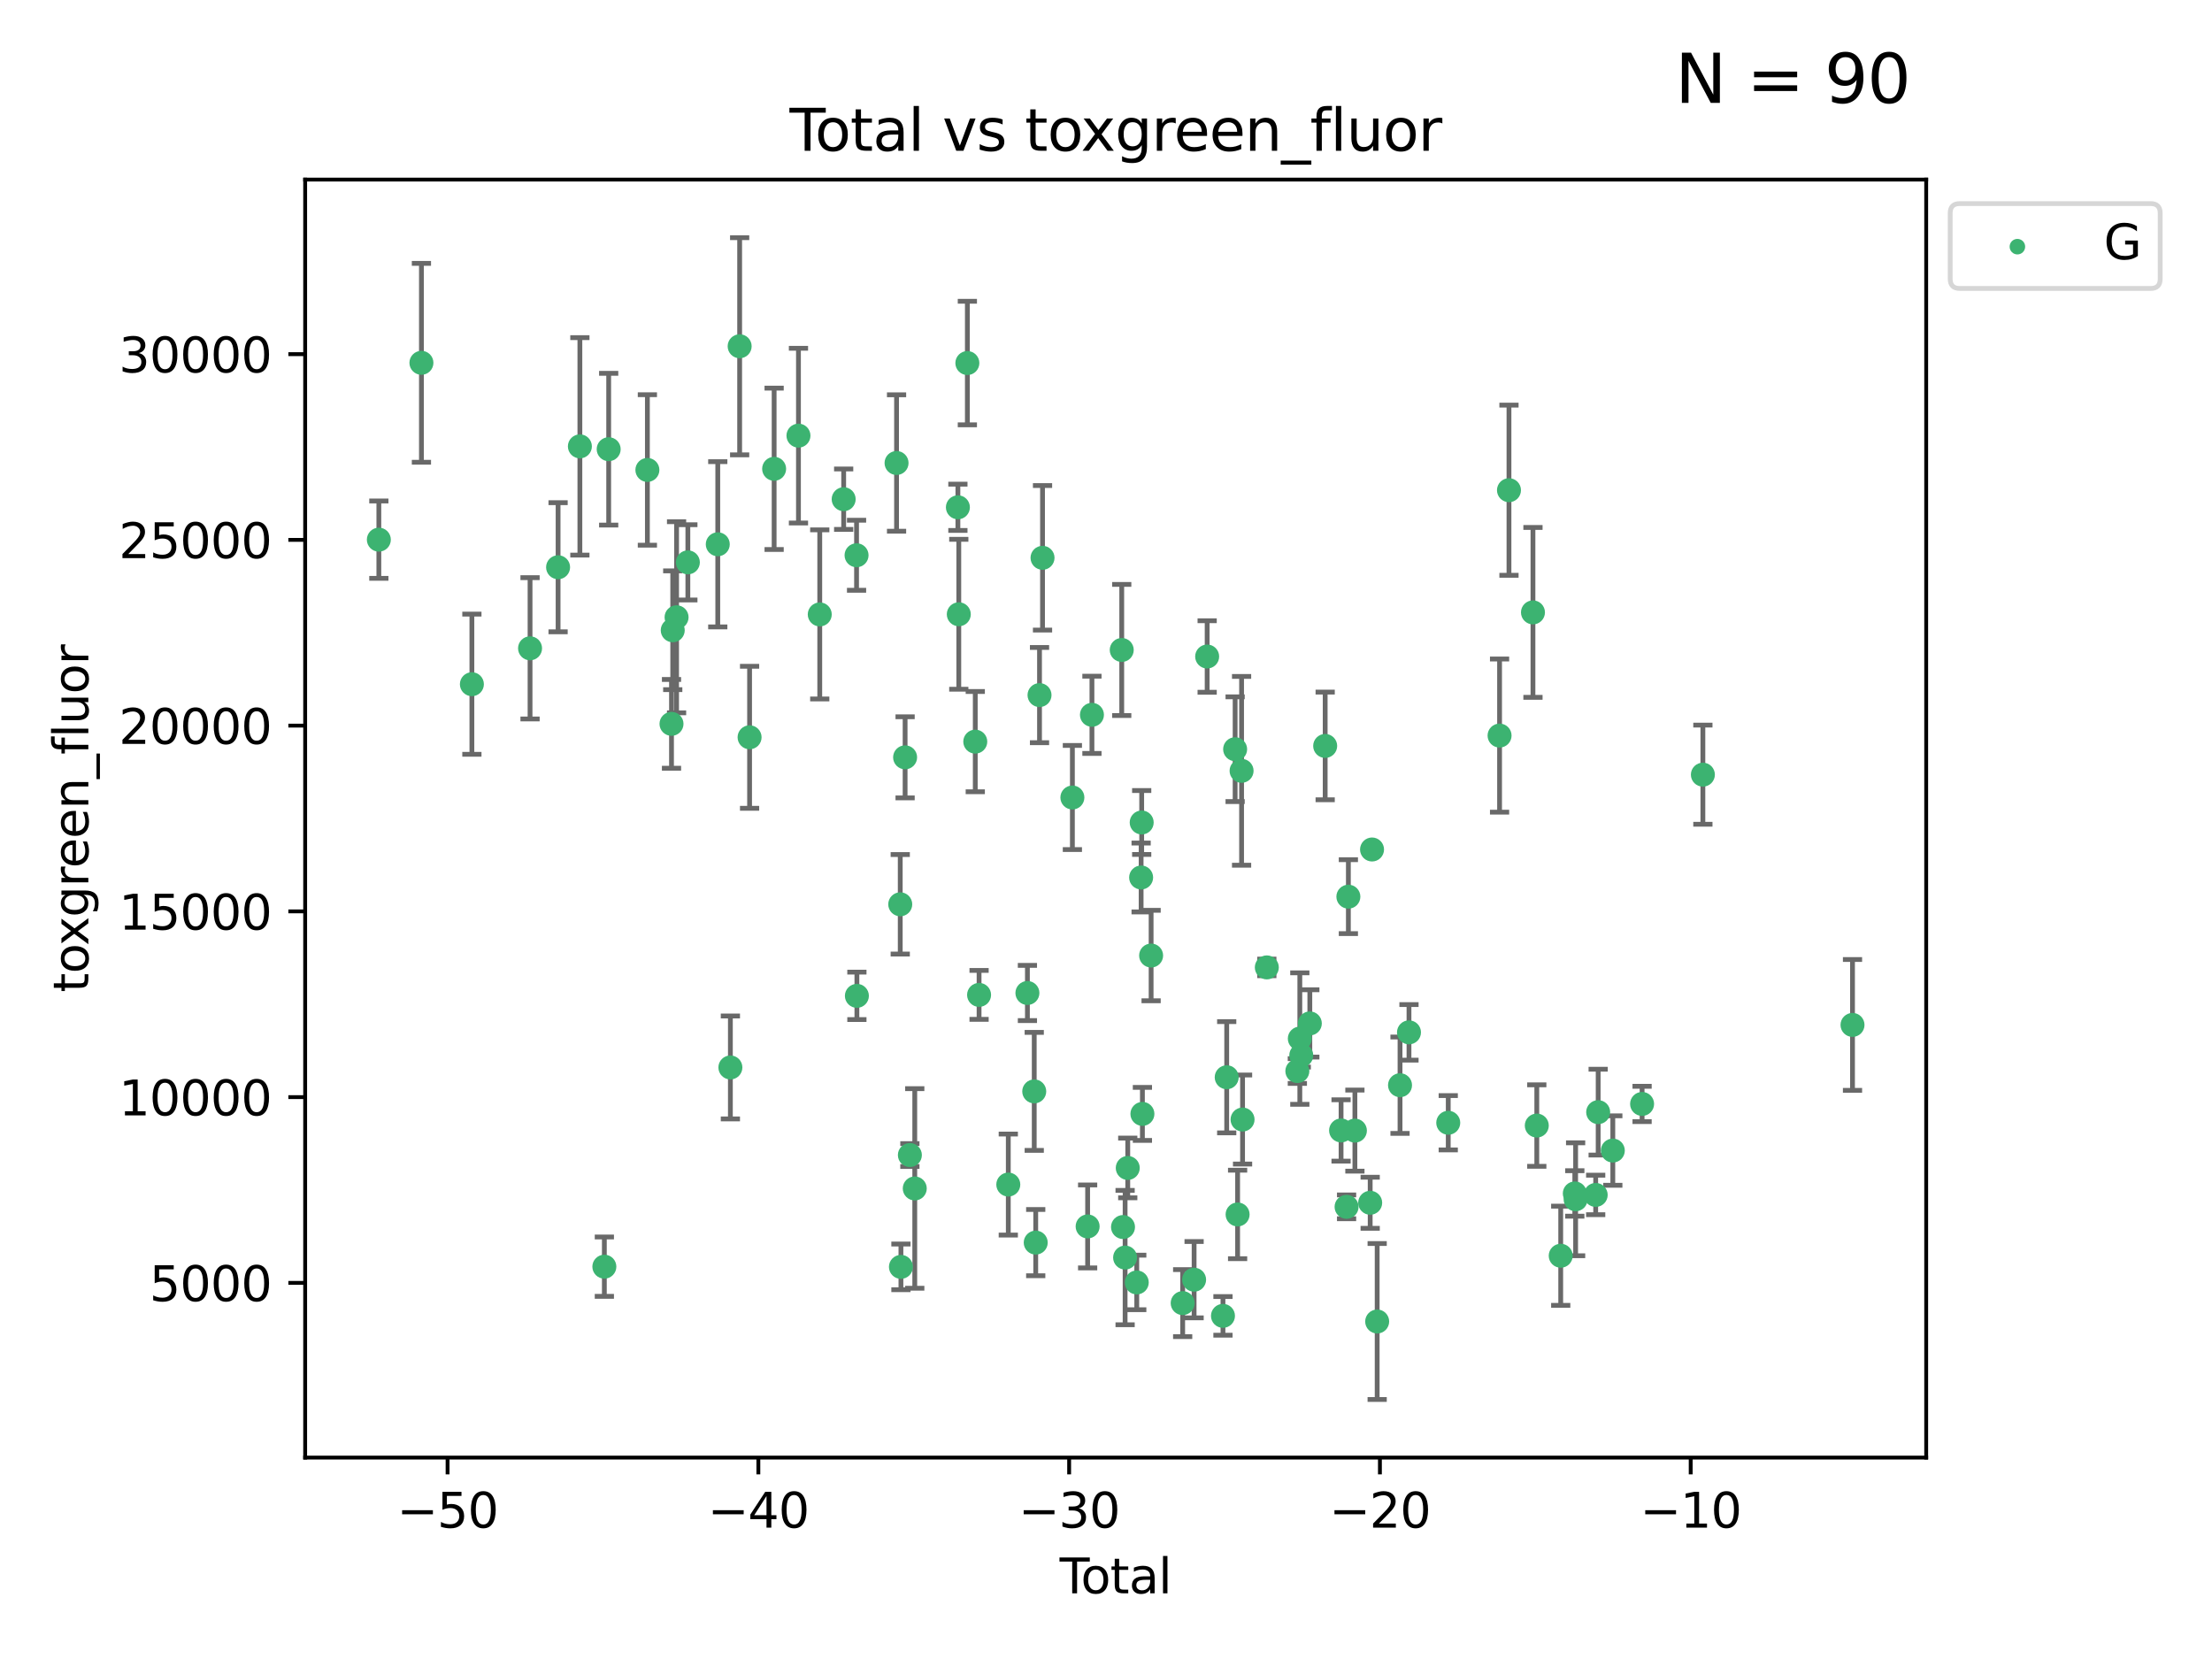 <?xml version="1.0" encoding="utf-8" standalone="no"?>
<!DOCTYPE svg PUBLIC "-//W3C//DTD SVG 1.1//EN"
  "http://www.w3.org/Graphics/SVG/1.1/DTD/svg11.dtd">
<svg xmlns:xlink="http://www.w3.org/1999/xlink" width="460.8pt" height="345.6pt" viewBox="0 0 460.8 345.6" xmlns="http://www.w3.org/2000/svg" version="1.1">
 <defs>
  <style type="text/css">*{stroke-linejoin: round; stroke-linecap: butt}</style>
 </defs>
 <g id="figure_1">
  <g id="patch_1">
   <path d="M 0 345.6 
L 460.8 345.6 
L 460.8 0 
L 0 0 
z
" style="fill: #ffffff"/>
  </g>
  <g id="axes_1">
   <g id="patch_2">
    <path d="M 63.571 303.64 
L 401.26 303.64 
L 401.26 37.411 
L 63.571 37.411 
z
" style="fill: #ffffff"/>
   </g>
   <g id="PathCollection_1">
    <defs>
     <path id="ma1e35fc23b" d="M 0 1.118 
C 0.297 1.118 0.581 1 0.791 0.791 
C 1 0.581 1.118 0.297 1.118 0 
C 1.118 -0.297 1 -0.581 0.791 -0.791 
C 0.581 -1 0.297 -1.118 0 -1.118 
C -0.297 -1.118 -0.581 -1 -0.791 -0.791 
C -1 -0.581 -1.118 -0.297 -1.118 0 
C -1.118 0.297 -1 0.581 -0.791 0.791 
C -0.581 1 -0.297 1.118 0 1.118 
z
" style="stroke: #3cb371"/>
    </defs>
    <g clip-path="url(#p995c4f7114)">
     <use xlink:href="#ma1e35fc23b" x="78.921" y="112.42" style="fill: #3cb371; stroke: #3cb371"/>
     <use xlink:href="#ma1e35fc23b" x="87.79" y="75.581" style="fill: #3cb371; stroke: #3cb371"/>
     <use xlink:href="#ma1e35fc23b" x="98.303" y="142.533" style="fill: #3cb371; stroke: #3cb371"/>
     <use xlink:href="#ma1e35fc23b" x="110.42" y="135.054" style="fill: #3cb371; stroke: #3cb371"/>
     <use xlink:href="#ma1e35fc23b" x="116.26" y="118.168" style="fill: #3cb371; stroke: #3cb371"/>
     <use xlink:href="#ma1e35fc23b" x="120.8" y="92.985" style="fill: #3cb371; stroke: #3cb371"/>
     <use xlink:href="#ma1e35fc23b" x="125.898" y="263.87" style="fill: #3cb371; stroke: #3cb371"/>
     <use xlink:href="#ma1e35fc23b" x="126.799" y="93.576" style="fill: #3cb371; stroke: #3cb371"/>
     <use xlink:href="#ma1e35fc23b" x="134.863" y="97.898" style="fill: #3cb371; stroke: #3cb371"/>
     <use xlink:href="#ma1e35fc23b" x="139.886" y="150.791" style="fill: #3cb371; stroke: #3cb371"/>
     <use xlink:href="#ma1e35fc23b" x="140.144" y="131.297" style="fill: #3cb371; stroke: #3cb371"/>
     <use xlink:href="#ma1e35fc23b" x="140.942" y="128.587" style="fill: #3cb371; stroke: #3cb371"/>
     <use xlink:href="#ma1e35fc23b" x="143.294" y="117.149" style="fill: #3cb371; stroke: #3cb371"/>
     <use xlink:href="#ma1e35fc23b" x="149.525" y="113.382" style="fill: #3cb371; stroke: #3cb371"/>
     <use xlink:href="#ma1e35fc23b" x="152.153" y="222.369" style="fill: #3cb371; stroke: #3cb371"/>
     <use xlink:href="#ma1e35fc23b" x="154.083" y="72.132" style="fill: #3cb371; stroke: #3cb371"/>
     <use xlink:href="#ma1e35fc23b" x="156.152" y="153.589" style="fill: #3cb371; stroke: #3cb371"/>
     <use xlink:href="#ma1e35fc23b" x="161.266" y="97.665" style="fill: #3cb371; stroke: #3cb371"/>
     <use xlink:href="#ma1e35fc23b" x="166.334" y="90.751" style="fill: #3cb371; stroke: #3cb371"/>
     <use xlink:href="#ma1e35fc23b" x="170.77" y="127.994" style="fill: #3cb371; stroke: #3cb371"/>
     <use xlink:href="#ma1e35fc23b" x="175.752" y="103.991" style="fill: #3cb371; stroke: #3cb371"/>
     <use xlink:href="#ma1e35fc23b" x="178.436" y="115.671" style="fill: #3cb371; stroke: #3cb371"/>
     <use xlink:href="#ma1e35fc23b" x="178.506" y="207.454" style="fill: #3cb371; stroke: #3cb371"/>
     <use xlink:href="#ma1e35fc23b" x="186.768" y="96.45" style="fill: #3cb371; stroke: #3cb371"/>
     <use xlink:href="#ma1e35fc23b" x="187.537" y="188.383" style="fill: #3cb371; stroke: #3cb371"/>
     <use xlink:href="#ma1e35fc23b" x="187.681" y="263.913" style="fill: #3cb371; stroke: #3cb371"/>
     <use xlink:href="#ma1e35fc23b" x="188.55" y="157.765" style="fill: #3cb371; stroke: #3cb371"/>
     <use xlink:href="#ma1e35fc23b" x="189.544" y="240.617" style="fill: #3cb371; stroke: #3cb371"/>
     <use xlink:href="#ma1e35fc23b" x="190.562" y="247.577" style="fill: #3cb371; stroke: #3cb371"/>
     <use xlink:href="#ma1e35fc23b" x="199.547" y="105.68" style="fill: #3cb371; stroke: #3cb371"/>
     <use xlink:href="#ma1e35fc23b" x="199.734" y="127.964" style="fill: #3cb371; stroke: #3cb371"/>
     <use xlink:href="#ma1e35fc23b" x="201.519" y="75.629" style="fill: #3cb371; stroke: #3cb371"/>
     <use xlink:href="#ma1e35fc23b" x="203.167" y="154.496" style="fill: #3cb371; stroke: #3cb371"/>
     <use xlink:href="#ma1e35fc23b" x="203.959" y="207.254" style="fill: #3cb371; stroke: #3cb371"/>
     <use xlink:href="#ma1e35fc23b" x="210.046" y="246.765" style="fill: #3cb371; stroke: #3cb371"/>
     <use xlink:href="#ma1e35fc23b" x="214.029" y="206.857" style="fill: #3cb371; stroke: #3cb371"/>
     <use xlink:href="#ma1e35fc23b" x="215.451" y="227.358" style="fill: #3cb371; stroke: #3cb371"/>
     <use xlink:href="#ma1e35fc23b" x="215.76" y="258.857" style="fill: #3cb371; stroke: #3cb371"/>
     <use xlink:href="#ma1e35fc23b" x="216.551" y="144.798" style="fill: #3cb371; stroke: #3cb371"/>
     <use xlink:href="#ma1e35fc23b" x="217.178" y="116.202" style="fill: #3cb371; stroke: #3cb371"/>
     <use xlink:href="#ma1e35fc23b" x="223.397" y="166.133" style="fill: #3cb371; stroke: #3cb371"/>
     <use xlink:href="#ma1e35fc23b" x="226.574" y="255.487" style="fill: #3cb371; stroke: #3cb371"/>
     <use xlink:href="#ma1e35fc23b" x="227.471" y="148.909" style="fill: #3cb371; stroke: #3cb371"/>
     <use xlink:href="#ma1e35fc23b" x="233.678" y="135.4" style="fill: #3cb371; stroke: #3cb371"/>
     <use xlink:href="#ma1e35fc23b" x="233.943" y="255.613" style="fill: #3cb371; stroke: #3cb371"/>
     <use xlink:href="#ma1e35fc23b" x="234.381" y="261.975" style="fill: #3cb371; stroke: #3cb371"/>
     <use xlink:href="#ma1e35fc23b" x="234.932" y="243.307" style="fill: #3cb371; stroke: #3cb371"/>
     <use xlink:href="#ma1e35fc23b" x="236.807" y="267.156" style="fill: #3cb371; stroke: #3cb371"/>
     <use xlink:href="#ma1e35fc23b" x="237.717" y="182.796" style="fill: #3cb371; stroke: #3cb371"/>
     <use xlink:href="#ma1e35fc23b" x="237.835" y="171.338" style="fill: #3cb371; stroke: #3cb371"/>
     <use xlink:href="#ma1e35fc23b" x="237.985" y="232.046" style="fill: #3cb371; stroke: #3cb371"/>
     <use xlink:href="#ma1e35fc23b" x="239.798" y="199.056" style="fill: #3cb371; stroke: #3cb371"/>
     <use xlink:href="#ma1e35fc23b" x="246.372" y="271.459" style="fill: #3cb371; stroke: #3cb371"/>
     <use xlink:href="#ma1e35fc23b" x="248.754" y="266.583" style="fill: #3cb371; stroke: #3cb371"/>
     <use xlink:href="#ma1e35fc23b" x="251.473" y="136.764" style="fill: #3cb371; stroke: #3cb371"/>
     <use xlink:href="#ma1e35fc23b" x="254.767" y="274.118" style="fill: #3cb371; stroke: #3cb371"/>
     <use xlink:href="#ma1e35fc23b" x="255.545" y="224.413" style="fill: #3cb371; stroke: #3cb371"/>
     <use xlink:href="#ma1e35fc23b" x="257.3" y="156.073" style="fill: #3cb371; stroke: #3cb371"/>
     <use xlink:href="#ma1e35fc23b" x="257.816" y="252.994" style="fill: #3cb371; stroke: #3cb371"/>
     <use xlink:href="#ma1e35fc23b" x="258.644" y="160.578" style="fill: #3cb371; stroke: #3cb371"/>
     <use xlink:href="#ma1e35fc23b" x="258.848" y="233.218" style="fill: #3cb371; stroke: #3cb371"/>
     <use xlink:href="#ma1e35fc23b" x="263.902" y="201.526" style="fill: #3cb371; stroke: #3cb371"/>
     <use xlink:href="#ma1e35fc23b" x="270.262" y="223.122" style="fill: #3cb371; stroke: #3cb371"/>
     <use xlink:href="#ma1e35fc23b" x="270.776" y="216.356" style="fill: #3cb371; stroke: #3cb371"/>
     <use xlink:href="#ma1e35fc23b" x="271.077" y="219.848" style="fill: #3cb371; stroke: #3cb371"/>
     <use xlink:href="#ma1e35fc23b" x="272.861" y="213.198" style="fill: #3cb371; stroke: #3cb371"/>
     <use xlink:href="#ma1e35fc23b" x="276.058" y="155.392" style="fill: #3cb371; stroke: #3cb371"/>
     <use xlink:href="#ma1e35fc23b" x="279.369" y="235.493" style="fill: #3cb371; stroke: #3cb371"/>
     <use xlink:href="#ma1e35fc23b" x="280.516" y="251.406" style="fill: #3cb371; stroke: #3cb371"/>
     <use xlink:href="#ma1e35fc23b" x="280.891" y="186.793" style="fill: #3cb371; stroke: #3cb371"/>
     <use xlink:href="#ma1e35fc23b" x="282.251" y="235.527" style="fill: #3cb371; stroke: #3cb371"/>
     <use xlink:href="#ma1e35fc23b" x="285.434" y="250.56" style="fill: #3cb371; stroke: #3cb371"/>
     <use xlink:href="#ma1e35fc23b" x="285.821" y="176.965" style="fill: #3cb371; stroke: #3cb371"/>
     <use xlink:href="#ma1e35fc23b" x="286.89" y="275.293" style="fill: #3cb371; stroke: #3cb371"/>
     <use xlink:href="#ma1e35fc23b" x="291.651" y="226.069" style="fill: #3cb371; stroke: #3cb371"/>
     <use xlink:href="#ma1e35fc23b" x="293.517" y="215.058" style="fill: #3cb371; stroke: #3cb371"/>
     <use xlink:href="#ma1e35fc23b" x="301.696" y="233.893" style="fill: #3cb371; stroke: #3cb371"/>
     <use xlink:href="#ma1e35fc23b" x="312.387" y="153.233" style="fill: #3cb371; stroke: #3cb371"/>
     <use xlink:href="#ma1e35fc23b" x="314.347" y="102.118" style="fill: #3cb371; stroke: #3cb371"/>
     <use xlink:href="#ma1e35fc23b" x="319.344" y="127.573" style="fill: #3cb371; stroke: #3cb371"/>
     <use xlink:href="#ma1e35fc23b" x="320.142" y="234.476" style="fill: #3cb371; stroke: #3cb371"/>
     <use xlink:href="#ma1e35fc23b" x="325.126" y="261.594" style="fill: #3cb371; stroke: #3cb371"/>
     <use xlink:href="#ma1e35fc23b" x="328.062" y="248.616" style="fill: #3cb371; stroke: #3cb371"/>
     <use xlink:href="#ma1e35fc23b" x="328.231" y="249.83" style="fill: #3cb371; stroke: #3cb371"/>
     <use xlink:href="#ma1e35fc23b" x="332.411" y="248.926" style="fill: #3cb371; stroke: #3cb371"/>
     <use xlink:href="#ma1e35fc23b" x="332.928" y="231.679" style="fill: #3cb371; stroke: #3cb371"/>
     <use xlink:href="#ma1e35fc23b" x="335.978" y="239.683" style="fill: #3cb371; stroke: #3cb371"/>
     <use xlink:href="#ma1e35fc23b" x="342.078" y="229.971" style="fill: #3cb371; stroke: #3cb371"/>
     <use xlink:href="#ma1e35fc23b" x="354.741" y="161.376" style="fill: #3cb371; stroke: #3cb371"/>
     <use xlink:href="#ma1e35fc23b" x="385.911" y="213.509" style="fill: #3cb371; stroke: #3cb371"/>
    </g>
   </g>
   <g id="matplotlib.axis_1">
    <g id="xtick_1">
     <g id="line2d_1">
      <defs>
       <path id="m9ed9d1ceb4" d="M 0 0 
L 0 3.5 
" style="stroke: #000000; stroke-width: 0.8"/>
      </defs>
      <g>
       <use xlink:href="#m9ed9d1ceb4" x="93.238" y="303.64" style="stroke: #000000; stroke-width: 0.8"/>
      </g>
     </g>
     <g id="text_1">
      <!-- −50 -->
      <g transform="translate(82.686 318.238)scale(0.1 -0.1)">
       <defs>
        <path id="DejaVuSans-2212" d="M 678 2272 
L 4684 2272 
L 4684 1741 
L 678 1741 
L 678 2272 
z
" transform="scale(0.016)"/>
        <path id="DejaVuSans-35" d="M 691 4666 
L 3169 4666 
L 3169 4134 
L 1269 4134 
L 1269 2991 
Q 1406 3038 1543 3061 
Q 1681 3084 1819 3084 
Q 2600 3084 3056 2656 
Q 3513 2228 3513 1497 
Q 3513 744 3044 326 
Q 2575 -91 1722 -91 
Q 1428 -91 1123 -41 
Q 819 9 494 109 
L 494 744 
Q 775 591 1075 516 
Q 1375 441 1709 441 
Q 2250 441 2565 725 
Q 2881 1009 2881 1497 
Q 2881 1984 2565 2268 
Q 2250 2553 1709 2553 
Q 1456 2553 1204 2497 
Q 953 2441 691 2322 
L 691 4666 
z
" transform="scale(0.016)"/>
        <path id="DejaVuSans-30" d="M 2034 4250 
Q 1547 4250 1301 3770 
Q 1056 3291 1056 2328 
Q 1056 1369 1301 889 
Q 1547 409 2034 409 
Q 2525 409 2770 889 
Q 3016 1369 3016 2328 
Q 3016 3291 2770 3770 
Q 2525 4250 2034 4250 
z
M 2034 4750 
Q 2819 4750 3233 4129 
Q 3647 3509 3647 2328 
Q 3647 1150 3233 529 
Q 2819 -91 2034 -91 
Q 1250 -91 836 529 
Q 422 1150 422 2328 
Q 422 3509 836 4129 
Q 1250 4750 2034 4750 
z
" transform="scale(0.016)"/>
       </defs>
       <use xlink:href="#DejaVuSans-2212"/>
       <use xlink:href="#DejaVuSans-35" x="83.789"/>
       <use xlink:href="#DejaVuSans-30" x="147.412"/>
      </g>
     </g>
    </g>
    <g id="xtick_2">
     <g id="line2d_2">
      <g>
       <use xlink:href="#m9ed9d1ceb4" x="157.979" y="303.64" style="stroke: #000000; stroke-width: 0.8"/>
      </g>
     </g>
     <g id="text_2">
      <!-- −40 -->
      <g transform="translate(147.427 318.238)scale(0.1 -0.1)">
       <defs>
        <path id="DejaVuSans-34" d="M 2419 4116 
L 825 1625 
L 2419 1625 
L 2419 4116 
z
M 2253 4666 
L 3047 4666 
L 3047 1625 
L 3713 1625 
L 3713 1100 
L 3047 1100 
L 3047 0 
L 2419 0 
L 2419 1100 
L 313 1100 
L 313 1709 
L 2253 4666 
z
" transform="scale(0.016)"/>
       </defs>
       <use xlink:href="#DejaVuSans-2212"/>
       <use xlink:href="#DejaVuSans-34" x="83.789"/>
       <use xlink:href="#DejaVuSans-30" x="147.412"/>
      </g>
     </g>
    </g>
    <g id="xtick_3">
     <g id="line2d_3">
      <g>
       <use xlink:href="#m9ed9d1ceb4" x="222.721" y="303.64" style="stroke: #000000; stroke-width: 0.8"/>
      </g>
     </g>
     <g id="text_3">
      <!-- −30 -->
      <g transform="translate(212.168 318.238)scale(0.1 -0.1)">
       <defs>
        <path id="DejaVuSans-33" d="M 2597 2516 
Q 3050 2419 3304 2112 
Q 3559 1806 3559 1356 
Q 3559 666 3084 287 
Q 2609 -91 1734 -91 
Q 1441 -91 1130 -33 
Q 819 25 488 141 
L 488 750 
Q 750 597 1062 519 
Q 1375 441 1716 441 
Q 2309 441 2620 675 
Q 2931 909 2931 1356 
Q 2931 1769 2642 2001 
Q 2353 2234 1838 2234 
L 1294 2234 
L 1294 2753 
L 1863 2753 
Q 2328 2753 2575 2939 
Q 2822 3125 2822 3475 
Q 2822 3834 2567 4026 
Q 2313 4219 1838 4219 
Q 1578 4219 1281 4162 
Q 984 4106 628 3988 
L 628 4550 
Q 988 4650 1302 4700 
Q 1616 4750 1894 4750 
Q 2613 4750 3031 4423 
Q 3450 4097 3450 3541 
Q 3450 3153 3228 2886 
Q 3006 2619 2597 2516 
z
" transform="scale(0.016)"/>
       </defs>
       <use xlink:href="#DejaVuSans-2212"/>
       <use xlink:href="#DejaVuSans-33" x="83.789"/>
       <use xlink:href="#DejaVuSans-30" x="147.412"/>
      </g>
     </g>
    </g>
    <g id="xtick_4">
     <g id="line2d_4">
      <g>
       <use xlink:href="#m9ed9d1ceb4" x="287.462" y="303.64" style="stroke: #000000; stroke-width: 0.8"/>
      </g>
     </g>
     <g id="text_4">
      <!-- −20 -->
      <g transform="translate(276.91 318.238)scale(0.1 -0.1)">
       <defs>
        <path id="DejaVuSans-32" d="M 1228 531 
L 3431 531 
L 3431 0 
L 469 0 
L 469 531 
Q 828 903 1448 1529 
Q 2069 2156 2228 2338 
Q 2531 2678 2651 2914 
Q 2772 3150 2772 3378 
Q 2772 3750 2511 3984 
Q 2250 4219 1831 4219 
Q 1534 4219 1204 4116 
Q 875 4013 500 3803 
L 500 4441 
Q 881 4594 1212 4672 
Q 1544 4750 1819 4750 
Q 2544 4750 2975 4387 
Q 3406 4025 3406 3419 
Q 3406 3131 3298 2873 
Q 3191 2616 2906 2266 
Q 2828 2175 2409 1742 
Q 1991 1309 1228 531 
z
" transform="scale(0.016)"/>
       </defs>
       <use xlink:href="#DejaVuSans-2212"/>
       <use xlink:href="#DejaVuSans-32" x="83.789"/>
       <use xlink:href="#DejaVuSans-30" x="147.412"/>
      </g>
     </g>
    </g>
    <g id="xtick_5">
     <g id="line2d_5">
      <g>
       <use xlink:href="#m9ed9d1ceb4" x="352.203" y="303.64" style="stroke: #000000; stroke-width: 0.8"/>
      </g>
     </g>
     <g id="text_5">
      <!-- −10 -->
      <g transform="translate(341.651 318.238)scale(0.1 -0.1)">
       <defs>
        <path id="DejaVuSans-31" d="M 794 531 
L 1825 531 
L 1825 4091 
L 703 3866 
L 703 4441 
L 1819 4666 
L 2450 4666 
L 2450 531 
L 3481 531 
L 3481 0 
L 794 0 
L 794 531 
z
" transform="scale(0.016)"/>
       </defs>
       <use xlink:href="#DejaVuSans-2212"/>
       <use xlink:href="#DejaVuSans-31" x="83.789"/>
       <use xlink:href="#DejaVuSans-30" x="147.412"/>
      </g>
     </g>
    </g>
    <g id="text_6">
     <!-- Total -->
     <g transform="translate(220.739 331.917)scale(0.1 -0.1)">
      <defs>
       <path id="DejaVuSans-54" d="M -19 4666 
L 3928 4666 
L 3928 4134 
L 2272 4134 
L 2272 0 
L 1638 0 
L 1638 4134 
L -19 4134 
L -19 4666 
z
" transform="scale(0.016)"/>
       <path id="DejaVuSans-6f" d="M 1959 3097 
Q 1497 3097 1228 2736 
Q 959 2375 959 1747 
Q 959 1119 1226 758 
Q 1494 397 1959 397 
Q 2419 397 2687 759 
Q 2956 1122 2956 1747 
Q 2956 2369 2687 2733 
Q 2419 3097 1959 3097 
z
M 1959 3584 
Q 2709 3584 3137 3096 
Q 3566 2609 3566 1747 
Q 3566 888 3137 398 
Q 2709 -91 1959 -91 
Q 1206 -91 779 398 
Q 353 888 353 1747 
Q 353 2609 779 3096 
Q 1206 3584 1959 3584 
z
" transform="scale(0.016)"/>
       <path id="DejaVuSans-74" d="M 1172 4494 
L 1172 3500 
L 2356 3500 
L 2356 3053 
L 1172 3053 
L 1172 1153 
Q 1172 725 1289 603 
Q 1406 481 1766 481 
L 2356 481 
L 2356 0 
L 1766 0 
Q 1100 0 847 248 
Q 594 497 594 1153 
L 594 3053 
L 172 3053 
L 172 3500 
L 594 3500 
L 594 4494 
L 1172 4494 
z
" transform="scale(0.016)"/>
       <path id="DejaVuSans-61" d="M 2194 1759 
Q 1497 1759 1228 1600 
Q 959 1441 959 1056 
Q 959 750 1161 570 
Q 1363 391 1709 391 
Q 2188 391 2477 730 
Q 2766 1069 2766 1631 
L 2766 1759 
L 2194 1759 
z
M 3341 1997 
L 3341 0 
L 2766 0 
L 2766 531 
Q 2569 213 2275 61 
Q 1981 -91 1556 -91 
Q 1019 -91 701 211 
Q 384 513 384 1019 
Q 384 1609 779 1909 
Q 1175 2209 1959 2209 
L 2766 2209 
L 2766 2266 
Q 2766 2663 2505 2880 
Q 2244 3097 1772 3097 
Q 1472 3097 1187 3025 
Q 903 2953 641 2809 
L 641 3341 
Q 956 3463 1253 3523 
Q 1550 3584 1831 3584 
Q 2591 3584 2966 3190 
Q 3341 2797 3341 1997 
z
" transform="scale(0.016)"/>
       <path id="DejaVuSans-6c" d="M 603 4863 
L 1178 4863 
L 1178 0 
L 603 0 
L 603 4863 
z
" transform="scale(0.016)"/>
      </defs>
      <use xlink:href="#DejaVuSans-54"/>
      <use xlink:href="#DejaVuSans-6f" x="44.084"/>
      <use xlink:href="#DejaVuSans-74" x="105.266"/>
      <use xlink:href="#DejaVuSans-61" x="144.475"/>
      <use xlink:href="#DejaVuSans-6c" x="205.754"/>
     </g>
    </g>
   </g>
   <g id="matplotlib.axis_2">
    <g id="ytick_1">
     <g id="line2d_6">
      <defs>
       <path id="m85e6f39970" d="M 0 0 
L -3.5 0 
" style="stroke: #000000; stroke-width: 0.8"/>
      </defs>
      <g>
       <use xlink:href="#m85e6f39970" x="63.571" y="267.243" style="stroke: #000000; stroke-width: 0.8"/>
      </g>
     </g>
     <g id="text_7">
      <!-- 5000 -->
      <g transform="translate(31.121 271.042)scale(0.1 -0.1)">
       <use xlink:href="#DejaVuSans-35"/>
       <use xlink:href="#DejaVuSans-30" x="63.623"/>
       <use xlink:href="#DejaVuSans-30" x="127.246"/>
       <use xlink:href="#DejaVuSans-30" x="190.869"/>
      </g>
     </g>
    </g>
    <g id="ytick_2">
     <g id="line2d_7">
      <g>
       <use xlink:href="#m85e6f39970" x="63.571" y="228.55" style="stroke: #000000; stroke-width: 0.8"/>
      </g>
     </g>
     <g id="text_8">
      <!-- 10000 -->
      <g transform="translate(24.759 232.349)scale(0.1 -0.1)">
       <use xlink:href="#DejaVuSans-31"/>
       <use xlink:href="#DejaVuSans-30" x="63.623"/>
       <use xlink:href="#DejaVuSans-30" x="127.246"/>
       <use xlink:href="#DejaVuSans-30" x="190.869"/>
       <use xlink:href="#DejaVuSans-30" x="254.492"/>
      </g>
     </g>
    </g>
    <g id="ytick_3">
     <g id="line2d_8">
      <g>
       <use xlink:href="#m85e6f39970" x="63.571" y="189.856" style="stroke: #000000; stroke-width: 0.8"/>
      </g>
     </g>
     <g id="text_9">
      <!-- 15000 -->
      <g transform="translate(24.759 193.656)scale(0.1 -0.1)">
       <use xlink:href="#DejaVuSans-31"/>
       <use xlink:href="#DejaVuSans-35" x="63.623"/>
       <use xlink:href="#DejaVuSans-30" x="127.246"/>
       <use xlink:href="#DejaVuSans-30" x="190.869"/>
       <use xlink:href="#DejaVuSans-30" x="254.492"/>
      </g>
     </g>
    </g>
    <g id="ytick_4">
     <g id="line2d_9">
      <g>
       <use xlink:href="#m85e6f39970" x="63.571" y="151.163" style="stroke: #000000; stroke-width: 0.8"/>
      </g>
     </g>
     <g id="text_10">
      <!-- 20000 -->
      <g transform="translate(24.759 154.963)scale(0.1 -0.1)">
       <use xlink:href="#DejaVuSans-32"/>
       <use xlink:href="#DejaVuSans-30" x="63.623"/>
       <use xlink:href="#DejaVuSans-30" x="127.246"/>
       <use xlink:href="#DejaVuSans-30" x="190.869"/>
       <use xlink:href="#DejaVuSans-30" x="254.492"/>
      </g>
     </g>
    </g>
    <g id="ytick_5">
     <g id="line2d_10">
      <g>
       <use xlink:href="#m85e6f39970" x="63.571" y="112.47" style="stroke: #000000; stroke-width: 0.8"/>
      </g>
     </g>
     <g id="text_11">
      <!-- 25000 -->
      <g transform="translate(24.759 116.269)scale(0.1 -0.1)">
       <use xlink:href="#DejaVuSans-32"/>
       <use xlink:href="#DejaVuSans-35" x="63.623"/>
       <use xlink:href="#DejaVuSans-30" x="127.246"/>
       <use xlink:href="#DejaVuSans-30" x="190.869"/>
       <use xlink:href="#DejaVuSans-30" x="254.492"/>
      </g>
     </g>
    </g>
    <g id="ytick_6">
     <g id="line2d_11">
      <g>
       <use xlink:href="#m85e6f39970" x="63.571" y="73.777" style="stroke: #000000; stroke-width: 0.8"/>
      </g>
     </g>
     <g id="text_12">
      <!-- 30000 -->
      <g transform="translate(24.759 77.576)scale(0.1 -0.1)">
       <use xlink:href="#DejaVuSans-33"/>
       <use xlink:href="#DejaVuSans-30" x="63.623"/>
       <use xlink:href="#DejaVuSans-30" x="127.246"/>
       <use xlink:href="#DejaVuSans-30" x="190.869"/>
       <use xlink:href="#DejaVuSans-30" x="254.492"/>
      </g>
     </g>
    </g>
    <g id="text_13">
     <!-- toxgreen_fluor -->
     <g transform="translate(18.401 206.72)rotate(-90)scale(0.1 -0.1)">
      <defs>
       <path id="DejaVuSans-78" d="M 3513 3500 
L 2247 1797 
L 3578 0 
L 2900 0 
L 1881 1375 
L 863 0 
L 184 0 
L 1544 1831 
L 300 3500 
L 978 3500 
L 1906 2253 
L 2834 3500 
L 3513 3500 
z
" transform="scale(0.016)"/>
       <path id="DejaVuSans-67" d="M 2906 1791 
Q 2906 2416 2648 2759 
Q 2391 3103 1925 3103 
Q 1463 3103 1205 2759 
Q 947 2416 947 1791 
Q 947 1169 1205 825 
Q 1463 481 1925 481 
Q 2391 481 2648 825 
Q 2906 1169 2906 1791 
z
M 3481 434 
Q 3481 -459 3084 -895 
Q 2688 -1331 1869 -1331 
Q 1566 -1331 1297 -1286 
Q 1028 -1241 775 -1147 
L 775 -588 
Q 1028 -725 1275 -790 
Q 1522 -856 1778 -856 
Q 2344 -856 2625 -561 
Q 2906 -266 2906 331 
L 2906 616 
Q 2728 306 2450 153 
Q 2172 0 1784 0 
Q 1141 0 747 490 
Q 353 981 353 1791 
Q 353 2603 747 3093 
Q 1141 3584 1784 3584 
Q 2172 3584 2450 3431 
Q 2728 3278 2906 2969 
L 2906 3500 
L 3481 3500 
L 3481 434 
z
" transform="scale(0.016)"/>
       <path id="DejaVuSans-72" d="M 2631 2963 
Q 2534 3019 2420 3045 
Q 2306 3072 2169 3072 
Q 1681 3072 1420 2755 
Q 1159 2438 1159 1844 
L 1159 0 
L 581 0 
L 581 3500 
L 1159 3500 
L 1159 2956 
Q 1341 3275 1631 3429 
Q 1922 3584 2338 3584 
Q 2397 3584 2469 3576 
Q 2541 3569 2628 3553 
L 2631 2963 
z
" transform="scale(0.016)"/>
       <path id="DejaVuSans-65" d="M 3597 1894 
L 3597 1613 
L 953 1613 
Q 991 1019 1311 708 
Q 1631 397 2203 397 
Q 2534 397 2845 478 
Q 3156 559 3463 722 
L 3463 178 
Q 3153 47 2828 -22 
Q 2503 -91 2169 -91 
Q 1331 -91 842 396 
Q 353 884 353 1716 
Q 353 2575 817 3079 
Q 1281 3584 2069 3584 
Q 2775 3584 3186 3129 
Q 3597 2675 3597 1894 
z
M 3022 2063 
Q 3016 2534 2758 2815 
Q 2500 3097 2075 3097 
Q 1594 3097 1305 2825 
Q 1016 2553 972 2059 
L 3022 2063 
z
" transform="scale(0.016)"/>
       <path id="DejaVuSans-6e" d="M 3513 2113 
L 3513 0 
L 2938 0 
L 2938 2094 
Q 2938 2591 2744 2837 
Q 2550 3084 2163 3084 
Q 1697 3084 1428 2787 
Q 1159 2491 1159 1978 
L 1159 0 
L 581 0 
L 581 3500 
L 1159 3500 
L 1159 2956 
Q 1366 3272 1645 3428 
Q 1925 3584 2291 3584 
Q 2894 3584 3203 3211 
Q 3513 2838 3513 2113 
z
" transform="scale(0.016)"/>
       <path id="DejaVuSans-5f" d="M 3263 -1063 
L 3263 -1509 
L -63 -1509 
L -63 -1063 
L 3263 -1063 
z
" transform="scale(0.016)"/>
       <path id="DejaVuSans-66" d="M 2375 4863 
L 2375 4384 
L 1825 4384 
Q 1516 4384 1395 4259 
Q 1275 4134 1275 3809 
L 1275 3500 
L 2222 3500 
L 2222 3053 
L 1275 3053 
L 1275 0 
L 697 0 
L 697 3053 
L 147 3053 
L 147 3500 
L 697 3500 
L 697 3744 
Q 697 4328 969 4595 
Q 1241 4863 1831 4863 
L 2375 4863 
z
" transform="scale(0.016)"/>
       <path id="DejaVuSans-75" d="M 544 1381 
L 544 3500 
L 1119 3500 
L 1119 1403 
Q 1119 906 1312 657 
Q 1506 409 1894 409 
Q 2359 409 2629 706 
Q 2900 1003 2900 1516 
L 2900 3500 
L 3475 3500 
L 3475 0 
L 2900 0 
L 2900 538 
Q 2691 219 2414 64 
Q 2138 -91 1772 -91 
Q 1169 -91 856 284 
Q 544 659 544 1381 
z
M 1991 3584 
L 1991 3584 
z
" transform="scale(0.016)"/>
      </defs>
      <use xlink:href="#DejaVuSans-74"/>
      <use xlink:href="#DejaVuSans-6f" x="39.209"/>
      <use xlink:href="#DejaVuSans-78" x="97.266"/>
      <use xlink:href="#DejaVuSans-67" x="156.445"/>
      <use xlink:href="#DejaVuSans-72" x="219.922"/>
      <use xlink:href="#DejaVuSans-65" x="258.785"/>
      <use xlink:href="#DejaVuSans-65" x="320.309"/>
      <use xlink:href="#DejaVuSans-6e" x="381.832"/>
      <use xlink:href="#DejaVuSans-5f" x="445.211"/>
      <use xlink:href="#DejaVuSans-66" x="495.211"/>
      <use xlink:href="#DejaVuSans-6c" x="530.416"/>
      <use xlink:href="#DejaVuSans-75" x="558.199"/>
      <use xlink:href="#DejaVuSans-6f" x="621.578"/>
      <use xlink:href="#DejaVuSans-72" x="682.76"/>
     </g>
    </g>
   </g>
   <g id="LineCollection_1">
    <path d="M 78.921 120.48 
L 78.921 104.361 
" clip-path="url(#p995c4f7114)" style="fill: none; stroke: #696969"/>
    <path d="M 87.79 96.298 
L 87.79 54.865 
" clip-path="url(#p995c4f7114)" style="fill: none; stroke: #696969"/>
    <path d="M 98.303 157.135 
L 98.303 127.931 
" clip-path="url(#p995c4f7114)" style="fill: none; stroke: #696969"/>
    <path d="M 110.42 149.771 
L 110.42 120.338 
" clip-path="url(#p995c4f7114)" style="fill: none; stroke: #696969"/>
    <path d="M 116.26 131.617 
L 116.26 104.718 
" clip-path="url(#p995c4f7114)" style="fill: none; stroke: #696969"/>
    <path d="M 120.8 115.636 
L 120.8 70.335 
" clip-path="url(#p995c4f7114)" style="fill: none; stroke: #696969"/>
    <path d="M 125.898 270.054 
L 125.898 257.685 
" clip-path="url(#p995c4f7114)" style="fill: none; stroke: #696969"/>
    <path d="M 126.799 109.381 
L 126.799 77.77 
" clip-path="url(#p995c4f7114)" style="fill: none; stroke: #696969"/>
    <path d="M 134.863 113.571 
L 134.863 82.226 
" clip-path="url(#p995c4f7114)" style="fill: none; stroke: #696969"/>
    <path d="M 139.886 160.037 
L 139.886 141.545 
" clip-path="url(#p995c4f7114)" style="fill: none; stroke: #696969"/>
    <path d="M 140.144 143.669 
L 140.144 118.924 
" clip-path="url(#p995c4f7114)" style="fill: none; stroke: #696969"/>
    <path d="M 140.942 148.491 
L 140.942 108.683 
" clip-path="url(#p995c4f7114)" style="fill: none; stroke: #696969"/>
    <path d="M 143.294 124.986 
L 143.294 109.312 
" clip-path="url(#p995c4f7114)" style="fill: none; stroke: #696969"/>
    <path d="M 149.525 130.595 
L 149.525 96.169 
" clip-path="url(#p995c4f7114)" style="fill: none; stroke: #696969"/>
    <path d="M 152.153 233.091 
L 152.153 211.647 
" clip-path="url(#p995c4f7114)" style="fill: none; stroke: #696969"/>
    <path d="M 154.083 94.752 
L 154.083 49.513 
" clip-path="url(#p995c4f7114)" style="fill: none; stroke: #696969"/>
    <path d="M 156.152 168.382 
L 156.152 138.795 
" clip-path="url(#p995c4f7114)" style="fill: none; stroke: #696969"/>
    <path d="M 161.266 114.473 
L 161.266 80.857 
" clip-path="url(#p995c4f7114)" style="fill: none; stroke: #696969"/>
    <path d="M 166.334 108.951 
L 166.334 72.551 
" clip-path="url(#p995c4f7114)" style="fill: none; stroke: #696969"/>
    <path d="M 170.77 145.609 
L 170.77 110.379 
" clip-path="url(#p995c4f7114)" style="fill: none; stroke: #696969"/>
    <path d="M 175.752 110.284 
L 175.752 97.697 
" clip-path="url(#p995c4f7114)" style="fill: none; stroke: #696969"/>
    <path d="M 178.436 122.965 
L 178.436 108.377 
" clip-path="url(#p995c4f7114)" style="fill: none; stroke: #696969"/>
    <path d="M 178.506 212.395 
L 178.506 202.513 
" clip-path="url(#p995c4f7114)" style="fill: none; stroke: #696969"/>
    <path d="M 186.768 110.658 
L 186.768 82.243 
" clip-path="url(#p995c4f7114)" style="fill: none; stroke: #696969"/>
    <path d="M 187.537 198.748 
L 187.537 178.017 
" clip-path="url(#p995c4f7114)" style="fill: none; stroke: #696969"/>
    <path d="M 187.681 268.671 
L 187.681 259.155 
" clip-path="url(#p995c4f7114)" style="fill: none; stroke: #696969"/>
    <path d="M 188.55 166.213 
L 188.55 149.318 
" clip-path="url(#p995c4f7114)" style="fill: none; stroke: #696969"/>
    <path d="M 189.544 243.001 
L 189.544 238.233 
" clip-path="url(#p995c4f7114)" style="fill: none; stroke: #696969"/>
    <path d="M 190.562 268.366 
L 190.562 226.788 
" clip-path="url(#p995c4f7114)" style="fill: none; stroke: #696969"/>
    <path d="M 199.547 110.498 
L 199.547 100.861 
" clip-path="url(#p995c4f7114)" style="fill: none; stroke: #696969"/>
    <path d="M 199.734 143.58 
L 199.734 112.347 
" clip-path="url(#p995c4f7114)" style="fill: none; stroke: #696969"/>
    <path d="M 201.519 88.498 
L 201.519 62.759 
" clip-path="url(#p995c4f7114)" style="fill: none; stroke: #696969"/>
    <path d="M 203.167 164.938 
L 203.167 144.054 
" clip-path="url(#p995c4f7114)" style="fill: none; stroke: #696969"/>
    <path d="M 203.959 212.348 
L 203.959 202.159 
" clip-path="url(#p995c4f7114)" style="fill: none; stroke: #696969"/>
    <path d="M 210.046 257.286 
L 210.046 236.243 
" clip-path="url(#p995c4f7114)" style="fill: none; stroke: #696969"/>
    <path d="M 214.029 212.609 
L 214.029 201.104 
" clip-path="url(#p995c4f7114)" style="fill: none; stroke: #696969"/>
    <path d="M 215.451 239.65 
L 215.451 215.066 
" clip-path="url(#p995c4f7114)" style="fill: none; stroke: #696969"/>
    <path d="M 215.76 265.757 
L 215.76 251.958 
" clip-path="url(#p995c4f7114)" style="fill: none; stroke: #696969"/>
    <path d="M 216.551 154.717 
L 216.551 134.878 
" clip-path="url(#p995c4f7114)" style="fill: none; stroke: #696969"/>
    <path d="M 217.178 131.258 
L 217.178 101.147 
" clip-path="url(#p995c4f7114)" style="fill: none; stroke: #696969"/>
    <path d="M 223.397 176.978 
L 223.397 155.288 
" clip-path="url(#p995c4f7114)" style="fill: none; stroke: #696969"/>
    <path d="M 226.574 264.131 
L 226.574 246.843 
" clip-path="url(#p995c4f7114)" style="fill: none; stroke: #696969"/>
    <path d="M 227.471 156.956 
L 227.471 140.861 
" clip-path="url(#p995c4f7114)" style="fill: none; stroke: #696969"/>
    <path d="M 233.678 149.06 
L 233.678 121.74 
" clip-path="url(#p995c4f7114)" style="fill: none; stroke: #696969"/>
    <path d="M 233.943 256.27 
L 233.943 254.956 
" clip-path="url(#p995c4f7114)" style="fill: none; stroke: #696969"/>
    <path d="M 234.381 275.971 
L 234.381 247.978 
" clip-path="url(#p995c4f7114)" style="fill: none; stroke: #696969"/>
    <path d="M 234.932 249.528 
L 234.932 237.086 
" clip-path="url(#p995c4f7114)" style="fill: none; stroke: #696969"/>
    <path d="M 236.807 272.837 
L 236.807 261.475 
" clip-path="url(#p995c4f7114)" style="fill: none; stroke: #696969"/>
    <path d="M 237.717 189.971 
L 237.717 175.62 
" clip-path="url(#p995c4f7114)" style="fill: none; stroke: #696969"/>
    <path d="M 237.835 177.995 
L 237.835 164.682 
" clip-path="url(#p995c4f7114)" style="fill: none; stroke: #696969"/>
    <path d="M 237.985 237.57 
L 237.985 226.522 
" clip-path="url(#p995c4f7114)" style="fill: none; stroke: #696969"/>
    <path d="M 239.798 208.478 
L 239.798 189.635 
" clip-path="url(#p995c4f7114)" style="fill: none; stroke: #696969"/>
    <path d="M 246.372 278.441 
L 246.372 264.477 
" clip-path="url(#p995c4f7114)" style="fill: none; stroke: #696969"/>
    <path d="M 248.754 274.533 
L 248.754 258.632 
" clip-path="url(#p995c4f7114)" style="fill: none; stroke: #696969"/>
    <path d="M 251.473 144.212 
L 251.473 129.315 
" clip-path="url(#p995c4f7114)" style="fill: none; stroke: #696969"/>
    <path d="M 254.767 278.144 
L 254.767 270.093 
" clip-path="url(#p995c4f7114)" style="fill: none; stroke: #696969"/>
    <path d="M 255.545 236.001 
L 255.545 212.825 
" clip-path="url(#p995c4f7114)" style="fill: none; stroke: #696969"/>
    <path d="M 257.3 166.981 
L 257.3 145.165 
" clip-path="url(#p995c4f7114)" style="fill: none; stroke: #696969"/>
    <path d="M 257.816 262.211 
L 257.816 243.777 
" clip-path="url(#p995c4f7114)" style="fill: none; stroke: #696969"/>
    <path d="M 258.644 180.242 
L 258.644 140.914 
" clip-path="url(#p995c4f7114)" style="fill: none; stroke: #696969"/>
    <path d="M 258.848 242.49 
L 258.848 223.946 
" clip-path="url(#p995c4f7114)" style="fill: none; stroke: #696969"/>
    <path d="M 263.902 203.256 
L 263.902 199.796 
" clip-path="url(#p995c4f7114)" style="fill: none; stroke: #696969"/>
    <path d="M 270.262 225.702 
L 270.262 220.542 
" clip-path="url(#p995c4f7114)" style="fill: none; stroke: #696969"/>
    <path d="M 270.776 230.053 
L 270.776 202.659 
" clip-path="url(#p995c4f7114)" style="fill: none; stroke: #696969"/>
    <path d="M 271.077 222.296 
L 271.077 217.4 
" clip-path="url(#p995c4f7114)" style="fill: none; stroke: #696969"/>
    <path d="M 272.861 220.209 
L 272.861 206.186 
" clip-path="url(#p995c4f7114)" style="fill: none; stroke: #696969"/>
    <path d="M 276.058 166.609 
L 276.058 144.174 
" clip-path="url(#p995c4f7114)" style="fill: none; stroke: #696969"/>
    <path d="M 279.369 241.881 
L 279.369 229.105 
" clip-path="url(#p995c4f7114)" style="fill: none; stroke: #696969"/>
    <path d="M 280.516 253.889 
L 280.516 248.922 
" clip-path="url(#p995c4f7114)" style="fill: none; stroke: #696969"/>
    <path d="M 280.891 194.492 
L 280.891 179.094 
" clip-path="url(#p995c4f7114)" style="fill: none; stroke: #696969"/>
    <path d="M 282.251 243.97 
L 282.251 227.083 
" clip-path="url(#p995c4f7114)" style="fill: none; stroke: #696969"/>
    <path d="M 285.434 255.881 
L 285.434 245.24 
" clip-path="url(#p995c4f7114)" style="fill: none; stroke: #696969"/>
    <path d="M 285.821 177.686 
L 285.821 176.243 
" clip-path="url(#p995c4f7114)" style="fill: none; stroke: #696969"/>
    <path d="M 286.89 291.539 
L 286.89 259.048 
" clip-path="url(#p995c4f7114)" style="fill: none; stroke: #696969"/>
    <path d="M 291.651 236.111 
L 291.651 216.027 
" clip-path="url(#p995c4f7114)" style="fill: none; stroke: #696969"/>
    <path d="M 293.517 220.846 
L 293.517 209.27 
" clip-path="url(#p995c4f7114)" style="fill: none; stroke: #696969"/>
    <path d="M 301.696 239.551 
L 301.696 228.235 
" clip-path="url(#p995c4f7114)" style="fill: none; stroke: #696969"/>
    <path d="M 312.387 169.186 
L 312.387 137.28 
" clip-path="url(#p995c4f7114)" style="fill: none; stroke: #696969"/>
    <path d="M 314.347 119.844 
L 314.347 84.393 
" clip-path="url(#p995c4f7114)" style="fill: none; stroke: #696969"/>
    <path d="M 319.344 145.267 
L 319.344 109.879 
" clip-path="url(#p995c4f7114)" style="fill: none; stroke: #696969"/>
    <path d="M 320.142 242.966 
L 320.142 225.987 
" clip-path="url(#p995c4f7114)" style="fill: none; stroke: #696969"/>
    <path d="M 325.126 271.924 
L 325.126 251.264 
" clip-path="url(#p995c4f7114)" style="fill: none; stroke: #696969"/>
    <path d="M 328.062 253.352 
L 328.062 243.88 
" clip-path="url(#p995c4f7114)" style="fill: none; stroke: #696969"/>
    <path d="M 328.231 261.592 
L 328.231 238.067 
" clip-path="url(#p995c4f7114)" style="fill: none; stroke: #696969"/>
    <path d="M 332.411 253.039 
L 332.411 244.813 
" clip-path="url(#p995c4f7114)" style="fill: none; stroke: #696969"/>
    <path d="M 332.928 240.621 
L 332.928 222.738 
" clip-path="url(#p995c4f7114)" style="fill: none; stroke: #696969"/>
    <path d="M 335.978 246.917 
L 335.978 232.45 
" clip-path="url(#p995c4f7114)" style="fill: none; stroke: #696969"/>
    <path d="M 342.078 233.648 
L 342.078 226.295 
" clip-path="url(#p995c4f7114)" style="fill: none; stroke: #696969"/>
    <path d="M 354.741 171.703 
L 354.741 151.048 
" clip-path="url(#p995c4f7114)" style="fill: none; stroke: #696969"/>
    <path d="M 385.911 227.134 
L 385.911 199.884 
" clip-path="url(#p995c4f7114)" style="fill: none; stroke: #696969"/>
   </g>
   <g id="line2d_12">
    <defs>
     <path id="m71040b11e5" d="M 2 0 
L -2 -0 
" style="stroke: #696969"/>
    </defs>
    <g clip-path="url(#p995c4f7114)">
     <use xlink:href="#m71040b11e5" x="78.921" y="120.48" style="fill: #696969; stroke: #696969"/>
     <use xlink:href="#m71040b11e5" x="87.79" y="96.298" style="fill: #696969; stroke: #696969"/>
     <use xlink:href="#m71040b11e5" x="98.303" y="157.135" style="fill: #696969; stroke: #696969"/>
     <use xlink:href="#m71040b11e5" x="110.42" y="149.771" style="fill: #696969; stroke: #696969"/>
     <use xlink:href="#m71040b11e5" x="116.26" y="131.617" style="fill: #696969; stroke: #696969"/>
     <use xlink:href="#m71040b11e5" x="120.8" y="115.636" style="fill: #696969; stroke: #696969"/>
     <use xlink:href="#m71040b11e5" x="125.898" y="270.054" style="fill: #696969; stroke: #696969"/>
     <use xlink:href="#m71040b11e5" x="126.799" y="109.381" style="fill: #696969; stroke: #696969"/>
     <use xlink:href="#m71040b11e5" x="134.863" y="113.571" style="fill: #696969; stroke: #696969"/>
     <use xlink:href="#m71040b11e5" x="139.886" y="160.037" style="fill: #696969; stroke: #696969"/>
     <use xlink:href="#m71040b11e5" x="140.144" y="143.669" style="fill: #696969; stroke: #696969"/>
     <use xlink:href="#m71040b11e5" x="140.942" y="148.491" style="fill: #696969; stroke: #696969"/>
     <use xlink:href="#m71040b11e5" x="143.294" y="124.986" style="fill: #696969; stroke: #696969"/>
     <use xlink:href="#m71040b11e5" x="149.525" y="130.595" style="fill: #696969; stroke: #696969"/>
     <use xlink:href="#m71040b11e5" x="152.153" y="233.091" style="fill: #696969; stroke: #696969"/>
     <use xlink:href="#m71040b11e5" x="154.083" y="94.752" style="fill: #696969; stroke: #696969"/>
     <use xlink:href="#m71040b11e5" x="156.152" y="168.382" style="fill: #696969; stroke: #696969"/>
     <use xlink:href="#m71040b11e5" x="161.266" y="114.473" style="fill: #696969; stroke: #696969"/>
     <use xlink:href="#m71040b11e5" x="166.334" y="108.951" style="fill: #696969; stroke: #696969"/>
     <use xlink:href="#m71040b11e5" x="170.77" y="145.609" style="fill: #696969; stroke: #696969"/>
     <use xlink:href="#m71040b11e5" x="175.752" y="110.284" style="fill: #696969; stroke: #696969"/>
     <use xlink:href="#m71040b11e5" x="178.436" y="122.965" style="fill: #696969; stroke: #696969"/>
     <use xlink:href="#m71040b11e5" x="178.506" y="212.395" style="fill: #696969; stroke: #696969"/>
     <use xlink:href="#m71040b11e5" x="186.768" y="110.658" style="fill: #696969; stroke: #696969"/>
     <use xlink:href="#m71040b11e5" x="187.537" y="198.748" style="fill: #696969; stroke: #696969"/>
     <use xlink:href="#m71040b11e5" x="187.681" y="268.671" style="fill: #696969; stroke: #696969"/>
     <use xlink:href="#m71040b11e5" x="188.55" y="166.213" style="fill: #696969; stroke: #696969"/>
     <use xlink:href="#m71040b11e5" x="189.544" y="243.001" style="fill: #696969; stroke: #696969"/>
     <use xlink:href="#m71040b11e5" x="190.562" y="268.366" style="fill: #696969; stroke: #696969"/>
     <use xlink:href="#m71040b11e5" x="199.547" y="110.498" style="fill: #696969; stroke: #696969"/>
     <use xlink:href="#m71040b11e5" x="199.734" y="143.58" style="fill: #696969; stroke: #696969"/>
     <use xlink:href="#m71040b11e5" x="201.519" y="88.498" style="fill: #696969; stroke: #696969"/>
     <use xlink:href="#m71040b11e5" x="203.167" y="164.938" style="fill: #696969; stroke: #696969"/>
     <use xlink:href="#m71040b11e5" x="203.959" y="212.348" style="fill: #696969; stroke: #696969"/>
     <use xlink:href="#m71040b11e5" x="210.046" y="257.286" style="fill: #696969; stroke: #696969"/>
     <use xlink:href="#m71040b11e5" x="214.029" y="212.609" style="fill: #696969; stroke: #696969"/>
     <use xlink:href="#m71040b11e5" x="215.451" y="239.65" style="fill: #696969; stroke: #696969"/>
     <use xlink:href="#m71040b11e5" x="215.76" y="265.757" style="fill: #696969; stroke: #696969"/>
     <use xlink:href="#m71040b11e5" x="216.551" y="154.717" style="fill: #696969; stroke: #696969"/>
     <use xlink:href="#m71040b11e5" x="217.178" y="131.258" style="fill: #696969; stroke: #696969"/>
     <use xlink:href="#m71040b11e5" x="223.397" y="176.978" style="fill: #696969; stroke: #696969"/>
     <use xlink:href="#m71040b11e5" x="226.574" y="264.131" style="fill: #696969; stroke: #696969"/>
     <use xlink:href="#m71040b11e5" x="227.471" y="156.956" style="fill: #696969; stroke: #696969"/>
     <use xlink:href="#m71040b11e5" x="233.678" y="149.06" style="fill: #696969; stroke: #696969"/>
     <use xlink:href="#m71040b11e5" x="233.943" y="256.27" style="fill: #696969; stroke: #696969"/>
     <use xlink:href="#m71040b11e5" x="234.381" y="275.971" style="fill: #696969; stroke: #696969"/>
     <use xlink:href="#m71040b11e5" x="234.932" y="249.528" style="fill: #696969; stroke: #696969"/>
     <use xlink:href="#m71040b11e5" x="236.807" y="272.837" style="fill: #696969; stroke: #696969"/>
     <use xlink:href="#m71040b11e5" x="237.717" y="189.971" style="fill: #696969; stroke: #696969"/>
     <use xlink:href="#m71040b11e5" x="237.835" y="177.995" style="fill: #696969; stroke: #696969"/>
     <use xlink:href="#m71040b11e5" x="237.985" y="237.57" style="fill: #696969; stroke: #696969"/>
     <use xlink:href="#m71040b11e5" x="239.798" y="208.478" style="fill: #696969; stroke: #696969"/>
     <use xlink:href="#m71040b11e5" x="246.372" y="278.441" style="fill: #696969; stroke: #696969"/>
     <use xlink:href="#m71040b11e5" x="248.754" y="274.533" style="fill: #696969; stroke: #696969"/>
     <use xlink:href="#m71040b11e5" x="251.473" y="144.212" style="fill: #696969; stroke: #696969"/>
     <use xlink:href="#m71040b11e5" x="254.767" y="278.144" style="fill: #696969; stroke: #696969"/>
     <use xlink:href="#m71040b11e5" x="255.545" y="236.001" style="fill: #696969; stroke: #696969"/>
     <use xlink:href="#m71040b11e5" x="257.3" y="166.981" style="fill: #696969; stroke: #696969"/>
     <use xlink:href="#m71040b11e5" x="257.816" y="262.211" style="fill: #696969; stroke: #696969"/>
     <use xlink:href="#m71040b11e5" x="258.644" y="180.242" style="fill: #696969; stroke: #696969"/>
     <use xlink:href="#m71040b11e5" x="258.848" y="242.49" style="fill: #696969; stroke: #696969"/>
     <use xlink:href="#m71040b11e5" x="263.902" y="203.256" style="fill: #696969; stroke: #696969"/>
     <use xlink:href="#m71040b11e5" x="270.262" y="225.702" style="fill: #696969; stroke: #696969"/>
     <use xlink:href="#m71040b11e5" x="270.776" y="230.053" style="fill: #696969; stroke: #696969"/>
     <use xlink:href="#m71040b11e5" x="271.077" y="222.296" style="fill: #696969; stroke: #696969"/>
     <use xlink:href="#m71040b11e5" x="272.861" y="220.209" style="fill: #696969; stroke: #696969"/>
     <use xlink:href="#m71040b11e5" x="276.058" y="166.609" style="fill: #696969; stroke: #696969"/>
     <use xlink:href="#m71040b11e5" x="279.369" y="241.881" style="fill: #696969; stroke: #696969"/>
     <use xlink:href="#m71040b11e5" x="280.516" y="253.889" style="fill: #696969; stroke: #696969"/>
     <use xlink:href="#m71040b11e5" x="280.891" y="194.492" style="fill: #696969; stroke: #696969"/>
     <use xlink:href="#m71040b11e5" x="282.251" y="243.97" style="fill: #696969; stroke: #696969"/>
     <use xlink:href="#m71040b11e5" x="285.434" y="255.881" style="fill: #696969; stroke: #696969"/>
     <use xlink:href="#m71040b11e5" x="285.821" y="177.686" style="fill: #696969; stroke: #696969"/>
     <use xlink:href="#m71040b11e5" x="286.89" y="291.539" style="fill: #696969; stroke: #696969"/>
     <use xlink:href="#m71040b11e5" x="291.651" y="236.111" style="fill: #696969; stroke: #696969"/>
     <use xlink:href="#m71040b11e5" x="293.517" y="220.846" style="fill: #696969; stroke: #696969"/>
     <use xlink:href="#m71040b11e5" x="301.696" y="239.551" style="fill: #696969; stroke: #696969"/>
     <use xlink:href="#m71040b11e5" x="312.387" y="169.186" style="fill: #696969; stroke: #696969"/>
     <use xlink:href="#m71040b11e5" x="314.347" y="119.844" style="fill: #696969; stroke: #696969"/>
     <use xlink:href="#m71040b11e5" x="319.344" y="145.267" style="fill: #696969; stroke: #696969"/>
     <use xlink:href="#m71040b11e5" x="320.142" y="242.966" style="fill: #696969; stroke: #696969"/>
     <use xlink:href="#m71040b11e5" x="325.126" y="271.924" style="fill: #696969; stroke: #696969"/>
     <use xlink:href="#m71040b11e5" x="328.062" y="253.352" style="fill: #696969; stroke: #696969"/>
     <use xlink:href="#m71040b11e5" x="328.231" y="261.592" style="fill: #696969; stroke: #696969"/>
     <use xlink:href="#m71040b11e5" x="332.411" y="253.039" style="fill: #696969; stroke: #696969"/>
     <use xlink:href="#m71040b11e5" x="332.928" y="240.621" style="fill: #696969; stroke: #696969"/>
     <use xlink:href="#m71040b11e5" x="335.978" y="246.917" style="fill: #696969; stroke: #696969"/>
     <use xlink:href="#m71040b11e5" x="342.078" y="233.648" style="fill: #696969; stroke: #696969"/>
     <use xlink:href="#m71040b11e5" x="354.741" y="171.703" style="fill: #696969; stroke: #696969"/>
     <use xlink:href="#m71040b11e5" x="385.911" y="227.134" style="fill: #696969; stroke: #696969"/>
    </g>
   </g>
   <g id="line2d_13">
    <g clip-path="url(#p995c4f7114)">
     <use xlink:href="#m71040b11e5" x="78.921" y="104.361" style="fill: #696969; stroke: #696969"/>
     <use xlink:href="#m71040b11e5" x="87.79" y="54.865" style="fill: #696969; stroke: #696969"/>
     <use xlink:href="#m71040b11e5" x="98.303" y="127.931" style="fill: #696969; stroke: #696969"/>
     <use xlink:href="#m71040b11e5" x="110.42" y="120.338" style="fill: #696969; stroke: #696969"/>
     <use xlink:href="#m71040b11e5" x="116.26" y="104.718" style="fill: #696969; stroke: #696969"/>
     <use xlink:href="#m71040b11e5" x="120.8" y="70.335" style="fill: #696969; stroke: #696969"/>
     <use xlink:href="#m71040b11e5" x="125.898" y="257.685" style="fill: #696969; stroke: #696969"/>
     <use xlink:href="#m71040b11e5" x="126.799" y="77.77" style="fill: #696969; stroke: #696969"/>
     <use xlink:href="#m71040b11e5" x="134.863" y="82.226" style="fill: #696969; stroke: #696969"/>
     <use xlink:href="#m71040b11e5" x="139.886" y="141.545" style="fill: #696969; stroke: #696969"/>
     <use xlink:href="#m71040b11e5" x="140.144" y="118.924" style="fill: #696969; stroke: #696969"/>
     <use xlink:href="#m71040b11e5" x="140.942" y="108.683" style="fill: #696969; stroke: #696969"/>
     <use xlink:href="#m71040b11e5" x="143.294" y="109.312" style="fill: #696969; stroke: #696969"/>
     <use xlink:href="#m71040b11e5" x="149.525" y="96.169" style="fill: #696969; stroke: #696969"/>
     <use xlink:href="#m71040b11e5" x="152.153" y="211.647" style="fill: #696969; stroke: #696969"/>
     <use xlink:href="#m71040b11e5" x="154.083" y="49.513" style="fill: #696969; stroke: #696969"/>
     <use xlink:href="#m71040b11e5" x="156.152" y="138.795" style="fill: #696969; stroke: #696969"/>
     <use xlink:href="#m71040b11e5" x="161.266" y="80.857" style="fill: #696969; stroke: #696969"/>
     <use xlink:href="#m71040b11e5" x="166.334" y="72.551" style="fill: #696969; stroke: #696969"/>
     <use xlink:href="#m71040b11e5" x="170.77" y="110.379" style="fill: #696969; stroke: #696969"/>
     <use xlink:href="#m71040b11e5" x="175.752" y="97.697" style="fill: #696969; stroke: #696969"/>
     <use xlink:href="#m71040b11e5" x="178.436" y="108.377" style="fill: #696969; stroke: #696969"/>
     <use xlink:href="#m71040b11e5" x="178.506" y="202.513" style="fill: #696969; stroke: #696969"/>
     <use xlink:href="#m71040b11e5" x="186.768" y="82.243" style="fill: #696969; stroke: #696969"/>
     <use xlink:href="#m71040b11e5" x="187.537" y="178.017" style="fill: #696969; stroke: #696969"/>
     <use xlink:href="#m71040b11e5" x="187.681" y="259.155" style="fill: #696969; stroke: #696969"/>
     <use xlink:href="#m71040b11e5" x="188.55" y="149.318" style="fill: #696969; stroke: #696969"/>
     <use xlink:href="#m71040b11e5" x="189.544" y="238.233" style="fill: #696969; stroke: #696969"/>
     <use xlink:href="#m71040b11e5" x="190.562" y="226.788" style="fill: #696969; stroke: #696969"/>
     <use xlink:href="#m71040b11e5" x="199.547" y="100.861" style="fill: #696969; stroke: #696969"/>
     <use xlink:href="#m71040b11e5" x="199.734" y="112.347" style="fill: #696969; stroke: #696969"/>
     <use xlink:href="#m71040b11e5" x="201.519" y="62.759" style="fill: #696969; stroke: #696969"/>
     <use xlink:href="#m71040b11e5" x="203.167" y="144.054" style="fill: #696969; stroke: #696969"/>
     <use xlink:href="#m71040b11e5" x="203.959" y="202.159" style="fill: #696969; stroke: #696969"/>
     <use xlink:href="#m71040b11e5" x="210.046" y="236.243" style="fill: #696969; stroke: #696969"/>
     <use xlink:href="#m71040b11e5" x="214.029" y="201.104" style="fill: #696969; stroke: #696969"/>
     <use xlink:href="#m71040b11e5" x="215.451" y="215.066" style="fill: #696969; stroke: #696969"/>
     <use xlink:href="#m71040b11e5" x="215.76" y="251.958" style="fill: #696969; stroke: #696969"/>
     <use xlink:href="#m71040b11e5" x="216.551" y="134.878" style="fill: #696969; stroke: #696969"/>
     <use xlink:href="#m71040b11e5" x="217.178" y="101.147" style="fill: #696969; stroke: #696969"/>
     <use xlink:href="#m71040b11e5" x="223.397" y="155.288" style="fill: #696969; stroke: #696969"/>
     <use xlink:href="#m71040b11e5" x="226.574" y="246.843" style="fill: #696969; stroke: #696969"/>
     <use xlink:href="#m71040b11e5" x="227.471" y="140.861" style="fill: #696969; stroke: #696969"/>
     <use xlink:href="#m71040b11e5" x="233.678" y="121.74" style="fill: #696969; stroke: #696969"/>
     <use xlink:href="#m71040b11e5" x="233.943" y="254.956" style="fill: #696969; stroke: #696969"/>
     <use xlink:href="#m71040b11e5" x="234.381" y="247.978" style="fill: #696969; stroke: #696969"/>
     <use xlink:href="#m71040b11e5" x="234.932" y="237.086" style="fill: #696969; stroke: #696969"/>
     <use xlink:href="#m71040b11e5" x="236.807" y="261.475" style="fill: #696969; stroke: #696969"/>
     <use xlink:href="#m71040b11e5" x="237.717" y="175.62" style="fill: #696969; stroke: #696969"/>
     <use xlink:href="#m71040b11e5" x="237.835" y="164.682" style="fill: #696969; stroke: #696969"/>
     <use xlink:href="#m71040b11e5" x="237.985" y="226.522" style="fill: #696969; stroke: #696969"/>
     <use xlink:href="#m71040b11e5" x="239.798" y="189.635" style="fill: #696969; stroke: #696969"/>
     <use xlink:href="#m71040b11e5" x="246.372" y="264.477" style="fill: #696969; stroke: #696969"/>
     <use xlink:href="#m71040b11e5" x="248.754" y="258.632" style="fill: #696969; stroke: #696969"/>
     <use xlink:href="#m71040b11e5" x="251.473" y="129.315" style="fill: #696969; stroke: #696969"/>
     <use xlink:href="#m71040b11e5" x="254.767" y="270.093" style="fill: #696969; stroke: #696969"/>
     <use xlink:href="#m71040b11e5" x="255.545" y="212.825" style="fill: #696969; stroke: #696969"/>
     <use xlink:href="#m71040b11e5" x="257.3" y="145.165" style="fill: #696969; stroke: #696969"/>
     <use xlink:href="#m71040b11e5" x="257.816" y="243.777" style="fill: #696969; stroke: #696969"/>
     <use xlink:href="#m71040b11e5" x="258.644" y="140.914" style="fill: #696969; stroke: #696969"/>
     <use xlink:href="#m71040b11e5" x="258.848" y="223.946" style="fill: #696969; stroke: #696969"/>
     <use xlink:href="#m71040b11e5" x="263.902" y="199.796" style="fill: #696969; stroke: #696969"/>
     <use xlink:href="#m71040b11e5" x="270.262" y="220.542" style="fill: #696969; stroke: #696969"/>
     <use xlink:href="#m71040b11e5" x="270.776" y="202.659" style="fill: #696969; stroke: #696969"/>
     <use xlink:href="#m71040b11e5" x="271.077" y="217.4" style="fill: #696969; stroke: #696969"/>
     <use xlink:href="#m71040b11e5" x="272.861" y="206.186" style="fill: #696969; stroke: #696969"/>
     <use xlink:href="#m71040b11e5" x="276.058" y="144.174" style="fill: #696969; stroke: #696969"/>
     <use xlink:href="#m71040b11e5" x="279.369" y="229.105" style="fill: #696969; stroke: #696969"/>
     <use xlink:href="#m71040b11e5" x="280.516" y="248.922" style="fill: #696969; stroke: #696969"/>
     <use xlink:href="#m71040b11e5" x="280.891" y="179.094" style="fill: #696969; stroke: #696969"/>
     <use xlink:href="#m71040b11e5" x="282.251" y="227.083" style="fill: #696969; stroke: #696969"/>
     <use xlink:href="#m71040b11e5" x="285.434" y="245.24" style="fill: #696969; stroke: #696969"/>
     <use xlink:href="#m71040b11e5" x="285.821" y="176.243" style="fill: #696969; stroke: #696969"/>
     <use xlink:href="#m71040b11e5" x="286.89" y="259.048" style="fill: #696969; stroke: #696969"/>
     <use xlink:href="#m71040b11e5" x="291.651" y="216.027" style="fill: #696969; stroke: #696969"/>
     <use xlink:href="#m71040b11e5" x="293.517" y="209.27" style="fill: #696969; stroke: #696969"/>
     <use xlink:href="#m71040b11e5" x="301.696" y="228.235" style="fill: #696969; stroke: #696969"/>
     <use xlink:href="#m71040b11e5" x="312.387" y="137.28" style="fill: #696969; stroke: #696969"/>
     <use xlink:href="#m71040b11e5" x="314.347" y="84.393" style="fill: #696969; stroke: #696969"/>
     <use xlink:href="#m71040b11e5" x="319.344" y="109.879" style="fill: #696969; stroke: #696969"/>
     <use xlink:href="#m71040b11e5" x="320.142" y="225.987" style="fill: #696969; stroke: #696969"/>
     <use xlink:href="#m71040b11e5" x="325.126" y="251.264" style="fill: #696969; stroke: #696969"/>
     <use xlink:href="#m71040b11e5" x="328.062" y="243.88" style="fill: #696969; stroke: #696969"/>
     <use xlink:href="#m71040b11e5" x="328.231" y="238.067" style="fill: #696969; stroke: #696969"/>
     <use xlink:href="#m71040b11e5" x="332.411" y="244.813" style="fill: #696969; stroke: #696969"/>
     <use xlink:href="#m71040b11e5" x="332.928" y="222.738" style="fill: #696969; stroke: #696969"/>
     <use xlink:href="#m71040b11e5" x="335.978" y="232.45" style="fill: #696969; stroke: #696969"/>
     <use xlink:href="#m71040b11e5" x="342.078" y="226.295" style="fill: #696969; stroke: #696969"/>
     <use xlink:href="#m71040b11e5" x="354.741" y="151.048" style="fill: #696969; stroke: #696969"/>
     <use xlink:href="#m71040b11e5" x="385.911" y="199.884" style="fill: #696969; stroke: #696969"/>
    </g>
   </g>
   <g id="line2d_14">
    <defs>
     <path id="m6f3cea8395" d="M 0 2 
C 0.53 2 1.039 1.789 1.414 1.414 
C 1.789 1.039 2 0.53 2 0 
C 2 -0.53 1.789 -1.039 1.414 -1.414 
C 1.039 -1.789 0.53 -2 0 -2 
C -0.53 -2 -1.039 -1.789 -1.414 -1.414 
C -1.789 -1.039 -2 -0.53 -2 0 
C -2 0.53 -1.789 1.039 -1.414 1.414 
C -1.039 1.789 -0.53 2 0 2 
z
" style="stroke: #3cb371"/>
    </defs>
    <g clip-path="url(#p995c4f7114)">
     <use xlink:href="#m6f3cea8395" x="78.921" y="112.42" style="fill: #3cb371; stroke: #3cb371"/>
     <use xlink:href="#m6f3cea8395" x="87.79" y="75.581" style="fill: #3cb371; stroke: #3cb371"/>
     <use xlink:href="#m6f3cea8395" x="98.303" y="142.533" style="fill: #3cb371; stroke: #3cb371"/>
     <use xlink:href="#m6f3cea8395" x="110.42" y="135.054" style="fill: #3cb371; stroke: #3cb371"/>
     <use xlink:href="#m6f3cea8395" x="116.26" y="118.168" style="fill: #3cb371; stroke: #3cb371"/>
     <use xlink:href="#m6f3cea8395" x="120.8" y="92.985" style="fill: #3cb371; stroke: #3cb371"/>
     <use xlink:href="#m6f3cea8395" x="125.898" y="263.87" style="fill: #3cb371; stroke: #3cb371"/>
     <use xlink:href="#m6f3cea8395" x="126.799" y="93.576" style="fill: #3cb371; stroke: #3cb371"/>
     <use xlink:href="#m6f3cea8395" x="134.863" y="97.898" style="fill: #3cb371; stroke: #3cb371"/>
     <use xlink:href="#m6f3cea8395" x="139.886" y="150.791" style="fill: #3cb371; stroke: #3cb371"/>
     <use xlink:href="#m6f3cea8395" x="140.144" y="131.297" style="fill: #3cb371; stroke: #3cb371"/>
     <use xlink:href="#m6f3cea8395" x="140.942" y="128.587" style="fill: #3cb371; stroke: #3cb371"/>
     <use xlink:href="#m6f3cea8395" x="143.294" y="117.149" style="fill: #3cb371; stroke: #3cb371"/>
     <use xlink:href="#m6f3cea8395" x="149.525" y="113.382" style="fill: #3cb371; stroke: #3cb371"/>
     <use xlink:href="#m6f3cea8395" x="152.153" y="222.369" style="fill: #3cb371; stroke: #3cb371"/>
     <use xlink:href="#m6f3cea8395" x="154.083" y="72.132" style="fill: #3cb371; stroke: #3cb371"/>
     <use xlink:href="#m6f3cea8395" x="156.152" y="153.589" style="fill: #3cb371; stroke: #3cb371"/>
     <use xlink:href="#m6f3cea8395" x="161.266" y="97.665" style="fill: #3cb371; stroke: #3cb371"/>
     <use xlink:href="#m6f3cea8395" x="166.334" y="90.751" style="fill: #3cb371; stroke: #3cb371"/>
     <use xlink:href="#m6f3cea8395" x="170.77" y="127.994" style="fill: #3cb371; stroke: #3cb371"/>
     <use xlink:href="#m6f3cea8395" x="175.752" y="103.991" style="fill: #3cb371; stroke: #3cb371"/>
     <use xlink:href="#m6f3cea8395" x="178.436" y="115.671" style="fill: #3cb371; stroke: #3cb371"/>
     <use xlink:href="#m6f3cea8395" x="178.506" y="207.454" style="fill: #3cb371; stroke: #3cb371"/>
     <use xlink:href="#m6f3cea8395" x="186.768" y="96.45" style="fill: #3cb371; stroke: #3cb371"/>
     <use xlink:href="#m6f3cea8395" x="187.537" y="188.383" style="fill: #3cb371; stroke: #3cb371"/>
     <use xlink:href="#m6f3cea8395" x="187.681" y="263.913" style="fill: #3cb371; stroke: #3cb371"/>
     <use xlink:href="#m6f3cea8395" x="188.55" y="157.765" style="fill: #3cb371; stroke: #3cb371"/>
     <use xlink:href="#m6f3cea8395" x="189.544" y="240.617" style="fill: #3cb371; stroke: #3cb371"/>
     <use xlink:href="#m6f3cea8395" x="190.562" y="247.577" style="fill: #3cb371; stroke: #3cb371"/>
     <use xlink:href="#m6f3cea8395" x="199.547" y="105.68" style="fill: #3cb371; stroke: #3cb371"/>
     <use xlink:href="#m6f3cea8395" x="199.734" y="127.964" style="fill: #3cb371; stroke: #3cb371"/>
     <use xlink:href="#m6f3cea8395" x="201.519" y="75.629" style="fill: #3cb371; stroke: #3cb371"/>
     <use xlink:href="#m6f3cea8395" x="203.167" y="154.496" style="fill: #3cb371; stroke: #3cb371"/>
     <use xlink:href="#m6f3cea8395" x="203.959" y="207.254" style="fill: #3cb371; stroke: #3cb371"/>
     <use xlink:href="#m6f3cea8395" x="210.046" y="246.765" style="fill: #3cb371; stroke: #3cb371"/>
     <use xlink:href="#m6f3cea8395" x="214.029" y="206.857" style="fill: #3cb371; stroke: #3cb371"/>
     <use xlink:href="#m6f3cea8395" x="215.451" y="227.358" style="fill: #3cb371; stroke: #3cb371"/>
     <use xlink:href="#m6f3cea8395" x="215.76" y="258.857" style="fill: #3cb371; stroke: #3cb371"/>
     <use xlink:href="#m6f3cea8395" x="216.551" y="144.798" style="fill: #3cb371; stroke: #3cb371"/>
     <use xlink:href="#m6f3cea8395" x="217.178" y="116.202" style="fill: #3cb371; stroke: #3cb371"/>
     <use xlink:href="#m6f3cea8395" x="223.397" y="166.133" style="fill: #3cb371; stroke: #3cb371"/>
     <use xlink:href="#m6f3cea8395" x="226.574" y="255.487" style="fill: #3cb371; stroke: #3cb371"/>
     <use xlink:href="#m6f3cea8395" x="227.471" y="148.909" style="fill: #3cb371; stroke: #3cb371"/>
     <use xlink:href="#m6f3cea8395" x="233.678" y="135.4" style="fill: #3cb371; stroke: #3cb371"/>
     <use xlink:href="#m6f3cea8395" x="233.943" y="255.613" style="fill: #3cb371; stroke: #3cb371"/>
     <use xlink:href="#m6f3cea8395" x="234.381" y="261.975" style="fill: #3cb371; stroke: #3cb371"/>
     <use xlink:href="#m6f3cea8395" x="234.932" y="243.307" style="fill: #3cb371; stroke: #3cb371"/>
     <use xlink:href="#m6f3cea8395" x="236.807" y="267.156" style="fill: #3cb371; stroke: #3cb371"/>
     <use xlink:href="#m6f3cea8395" x="237.717" y="182.796" style="fill: #3cb371; stroke: #3cb371"/>
     <use xlink:href="#m6f3cea8395" x="237.835" y="171.338" style="fill: #3cb371; stroke: #3cb371"/>
     <use xlink:href="#m6f3cea8395" x="237.985" y="232.046" style="fill: #3cb371; stroke: #3cb371"/>
     <use xlink:href="#m6f3cea8395" x="239.798" y="199.056" style="fill: #3cb371; stroke: #3cb371"/>
     <use xlink:href="#m6f3cea8395" x="246.372" y="271.459" style="fill: #3cb371; stroke: #3cb371"/>
     <use xlink:href="#m6f3cea8395" x="248.754" y="266.583" style="fill: #3cb371; stroke: #3cb371"/>
     <use xlink:href="#m6f3cea8395" x="251.473" y="136.764" style="fill: #3cb371; stroke: #3cb371"/>
     <use xlink:href="#m6f3cea8395" x="254.767" y="274.118" style="fill: #3cb371; stroke: #3cb371"/>
     <use xlink:href="#m6f3cea8395" x="255.545" y="224.413" style="fill: #3cb371; stroke: #3cb371"/>
     <use xlink:href="#m6f3cea8395" x="257.3" y="156.073" style="fill: #3cb371; stroke: #3cb371"/>
     <use xlink:href="#m6f3cea8395" x="257.816" y="252.994" style="fill: #3cb371; stroke: #3cb371"/>
     <use xlink:href="#m6f3cea8395" x="258.644" y="160.578" style="fill: #3cb371; stroke: #3cb371"/>
     <use xlink:href="#m6f3cea8395" x="258.848" y="233.218" style="fill: #3cb371; stroke: #3cb371"/>
     <use xlink:href="#m6f3cea8395" x="263.902" y="201.526" style="fill: #3cb371; stroke: #3cb371"/>
     <use xlink:href="#m6f3cea8395" x="270.262" y="223.122" style="fill: #3cb371; stroke: #3cb371"/>
     <use xlink:href="#m6f3cea8395" x="270.776" y="216.356" style="fill: #3cb371; stroke: #3cb371"/>
     <use xlink:href="#m6f3cea8395" x="271.077" y="219.848" style="fill: #3cb371; stroke: #3cb371"/>
     <use xlink:href="#m6f3cea8395" x="272.861" y="213.198" style="fill: #3cb371; stroke: #3cb371"/>
     <use xlink:href="#m6f3cea8395" x="276.058" y="155.392" style="fill: #3cb371; stroke: #3cb371"/>
     <use xlink:href="#m6f3cea8395" x="279.369" y="235.493" style="fill: #3cb371; stroke: #3cb371"/>
     <use xlink:href="#m6f3cea8395" x="280.516" y="251.406" style="fill: #3cb371; stroke: #3cb371"/>
     <use xlink:href="#m6f3cea8395" x="280.891" y="186.793" style="fill: #3cb371; stroke: #3cb371"/>
     <use xlink:href="#m6f3cea8395" x="282.251" y="235.527" style="fill: #3cb371; stroke: #3cb371"/>
     <use xlink:href="#m6f3cea8395" x="285.434" y="250.56" style="fill: #3cb371; stroke: #3cb371"/>
     <use xlink:href="#m6f3cea8395" x="285.821" y="176.965" style="fill: #3cb371; stroke: #3cb371"/>
     <use xlink:href="#m6f3cea8395" x="286.89" y="275.293" style="fill: #3cb371; stroke: #3cb371"/>
     <use xlink:href="#m6f3cea8395" x="291.651" y="226.069" style="fill: #3cb371; stroke: #3cb371"/>
     <use xlink:href="#m6f3cea8395" x="293.517" y="215.058" style="fill: #3cb371; stroke: #3cb371"/>
     <use xlink:href="#m6f3cea8395" x="301.696" y="233.893" style="fill: #3cb371; stroke: #3cb371"/>
     <use xlink:href="#m6f3cea8395" x="312.387" y="153.233" style="fill: #3cb371; stroke: #3cb371"/>
     <use xlink:href="#m6f3cea8395" x="314.347" y="102.118" style="fill: #3cb371; stroke: #3cb371"/>
     <use xlink:href="#m6f3cea8395" x="319.344" y="127.573" style="fill: #3cb371; stroke: #3cb371"/>
     <use xlink:href="#m6f3cea8395" x="320.142" y="234.476" style="fill: #3cb371; stroke: #3cb371"/>
     <use xlink:href="#m6f3cea8395" x="325.126" y="261.594" style="fill: #3cb371; stroke: #3cb371"/>
     <use xlink:href="#m6f3cea8395" x="328.062" y="248.616" style="fill: #3cb371; stroke: #3cb371"/>
     <use xlink:href="#m6f3cea8395" x="328.231" y="249.83" style="fill: #3cb371; stroke: #3cb371"/>
     <use xlink:href="#m6f3cea8395" x="332.411" y="248.926" style="fill: #3cb371; stroke: #3cb371"/>
     <use xlink:href="#m6f3cea8395" x="332.928" y="231.679" style="fill: #3cb371; stroke: #3cb371"/>
     <use xlink:href="#m6f3cea8395" x="335.978" y="239.683" style="fill: #3cb371; stroke: #3cb371"/>
     <use xlink:href="#m6f3cea8395" x="342.078" y="229.971" style="fill: #3cb371; stroke: #3cb371"/>
     <use xlink:href="#m6f3cea8395" x="354.741" y="161.376" style="fill: #3cb371; stroke: #3cb371"/>
     <use xlink:href="#m6f3cea8395" x="385.911" y="213.509" style="fill: #3cb371; stroke: #3cb371"/>
    </g>
   </g>
   <g id="patch_3">
    <path d="M 63.571 303.64 
L 63.571 37.411 
" style="fill: none; stroke: #000000; stroke-width: 0.8; stroke-linejoin: miter; stroke-linecap: square"/>
   </g>
   <g id="patch_4">
    <path d="M 401.26 303.64 
L 401.26 37.411 
" style="fill: none; stroke: #000000; stroke-width: 0.8; stroke-linejoin: miter; stroke-linecap: square"/>
   </g>
   <g id="patch_5">
    <path d="M 63.571 303.64 
L 401.26 303.64 
" style="fill: none; stroke: #000000; stroke-width: 0.8; stroke-linejoin: miter; stroke-linecap: square"/>
   </g>
   <g id="patch_6">
    <path d="M 63.571 37.411 
L 401.26 37.411 
" style="fill: none; stroke: #000000; stroke-width: 0.8; stroke-linejoin: miter; stroke-linecap: square"/>
   </g>
   <g id="text_14">
    <!-- N = 90 -->
    <g transform="translate(348.964 21.426)scale(0.14 -0.14)">
     <defs>
      <path id="DejaVuSans-4e" d="M 628 4666 
L 1478 4666 
L 3547 763 
L 3547 4666 
L 4159 4666 
L 4159 0 
L 3309 0 
L 1241 3903 
L 1241 0 
L 628 0 
L 628 4666 
z
" transform="scale(0.016)"/>
      <path id="DejaVuSans-20" transform="scale(0.016)"/>
      <path id="DejaVuSans-3d" d="M 678 2906 
L 4684 2906 
L 4684 2381 
L 678 2381 
L 678 2906 
z
M 678 1631 
L 4684 1631 
L 4684 1100 
L 678 1100 
L 678 1631 
z
" transform="scale(0.016)"/>
      <path id="DejaVuSans-39" d="M 703 97 
L 703 672 
Q 941 559 1184 500 
Q 1428 441 1663 441 
Q 2288 441 2617 861 
Q 2947 1281 2994 2138 
Q 2813 1869 2534 1725 
Q 2256 1581 1919 1581 
Q 1219 1581 811 2004 
Q 403 2428 403 3163 
Q 403 3881 828 4315 
Q 1253 4750 1959 4750 
Q 2769 4750 3195 4129 
Q 3622 3509 3622 2328 
Q 3622 1225 3098 567 
Q 2575 -91 1691 -91 
Q 1453 -91 1209 -44 
Q 966 3 703 97 
z
M 1959 2075 
Q 2384 2075 2632 2365 
Q 2881 2656 2881 3163 
Q 2881 3666 2632 3958 
Q 2384 4250 1959 4250 
Q 1534 4250 1286 3958 
Q 1038 3666 1038 3163 
Q 1038 2656 1286 2365 
Q 1534 2075 1959 2075 
z
" transform="scale(0.016)"/>
     </defs>
     <use xlink:href="#DejaVuSans-4e"/>
     <use xlink:href="#DejaVuSans-20" x="74.805"/>
     <use xlink:href="#DejaVuSans-3d" x="106.592"/>
     <use xlink:href="#DejaVuSans-20" x="190.381"/>
     <use xlink:href="#DejaVuSans-39" x="222.168"/>
     <use xlink:href="#DejaVuSans-30" x="285.791"/>
    </g>
   </g>
   <g id="text_15">
    <!-- Total vs toxgreen_fluor -->
    <g transform="translate(164.48 31.411)scale(0.12 -0.12)">
     <defs>
      <path id="DejaVuSans-76" d="M 191 3500 
L 800 3500 
L 1894 563 
L 2988 3500 
L 3597 3500 
L 2284 0 
L 1503 0 
L 191 3500 
z
" transform="scale(0.016)"/>
      <path id="DejaVuSans-73" d="M 2834 3397 
L 2834 2853 
Q 2591 2978 2328 3040 
Q 2066 3103 1784 3103 
Q 1356 3103 1142 2972 
Q 928 2841 928 2578 
Q 928 2378 1081 2264 
Q 1234 2150 1697 2047 
L 1894 2003 
Q 2506 1872 2764 1633 
Q 3022 1394 3022 966 
Q 3022 478 2636 193 
Q 2250 -91 1575 -91 
Q 1294 -91 989 -36 
Q 684 19 347 128 
L 347 722 
Q 666 556 975 473 
Q 1284 391 1588 391 
Q 1994 391 2212 530 
Q 2431 669 2431 922 
Q 2431 1156 2273 1281 
Q 2116 1406 1581 1522 
L 1381 1569 
Q 847 1681 609 1914 
Q 372 2147 372 2553 
Q 372 3047 722 3315 
Q 1072 3584 1716 3584 
Q 2034 3584 2315 3537 
Q 2597 3491 2834 3397 
z
" transform="scale(0.016)"/>
     </defs>
     <use xlink:href="#DejaVuSans-54"/>
     <use xlink:href="#DejaVuSans-6f" x="44.084"/>
     <use xlink:href="#DejaVuSans-74" x="105.266"/>
     <use xlink:href="#DejaVuSans-61" x="144.475"/>
     <use xlink:href="#DejaVuSans-6c" x="205.754"/>
     <use xlink:href="#DejaVuSans-20" x="233.537"/>
     <use xlink:href="#DejaVuSans-76" x="265.324"/>
     <use xlink:href="#DejaVuSans-73" x="324.504"/>
     <use xlink:href="#DejaVuSans-20" x="376.604"/>
     <use xlink:href="#DejaVuSans-74" x="408.391"/>
     <use xlink:href="#DejaVuSans-6f" x="447.6"/>
     <use xlink:href="#DejaVuSans-78" x="505.656"/>
     <use xlink:href="#DejaVuSans-67" x="564.836"/>
     <use xlink:href="#DejaVuSans-72" x="628.312"/>
     <use xlink:href="#DejaVuSans-65" x="667.176"/>
     <use xlink:href="#DejaVuSans-65" x="728.699"/>
     <use xlink:href="#DejaVuSans-6e" x="790.223"/>
     <use xlink:href="#DejaVuSans-5f" x="853.602"/>
     <use xlink:href="#DejaVuSans-66" x="903.602"/>
     <use xlink:href="#DejaVuSans-6c" x="938.807"/>
     <use xlink:href="#DejaVuSans-75" x="966.59"/>
     <use xlink:href="#DejaVuSans-6f" x="1029.969"/>
     <use xlink:href="#DejaVuSans-72" x="1091.15"/>
    </g>
   </g>
   <g id="legend_1">
    <g id="patch_7">
     <path d="M 408.26 60.089 
L 448.008 60.089 
Q 450.008 60.089 450.008 58.089 
L 450.008 44.411 
Q 450.008 42.411 448.008 42.411 
L 408.26 42.411 
Q 406.26 42.411 406.26 44.411 
L 406.26 58.089 
Q 406.26 60.089 408.26 60.089 
z
" style="fill: #ffffff; opacity: 0.8; stroke: #cccccc; stroke-linejoin: miter"/>
    </g>
    <g id="PathCollection_2">
     <g>
      <use xlink:href="#ma1e35fc23b" x="420.26" y="51.385" style="fill: #3cb371; stroke: #3cb371"/>
     </g>
    </g>
    <g id="text_16">
     <!-- G -->
     <g transform="translate(438.26 54.01)scale(0.1 -0.1)">
      <defs>
       <path id="DejaVuSans-47" d="M 3809 666 
L 3809 1919 
L 2778 1919 
L 2778 2438 
L 4434 2438 
L 4434 434 
Q 4069 175 3628 42 
Q 3188 -91 2688 -91 
Q 1594 -91 976 548 
Q 359 1188 359 2328 
Q 359 3472 976 4111 
Q 1594 4750 2688 4750 
Q 3144 4750 3555 4637 
Q 3966 4525 4313 4306 
L 4313 3634 
Q 3963 3931 3569 4081 
Q 3175 4231 2741 4231 
Q 1884 4231 1454 3753 
Q 1025 3275 1025 2328 
Q 1025 1384 1454 906 
Q 1884 428 2741 428 
Q 3075 428 3337 486 
Q 3600 544 3809 666 
z
" transform="scale(0.016)"/>
      </defs>
      <use xlink:href="#DejaVuSans-47"/>
     </g>
    </g>
   </g>
  </g>
 </g>
 <defs>
  <clipPath id="p995c4f7114">
   <rect x="63.571" y="37.411" width="337.689" height="266.229"/>
  </clipPath>
 </defs>
</svg>
